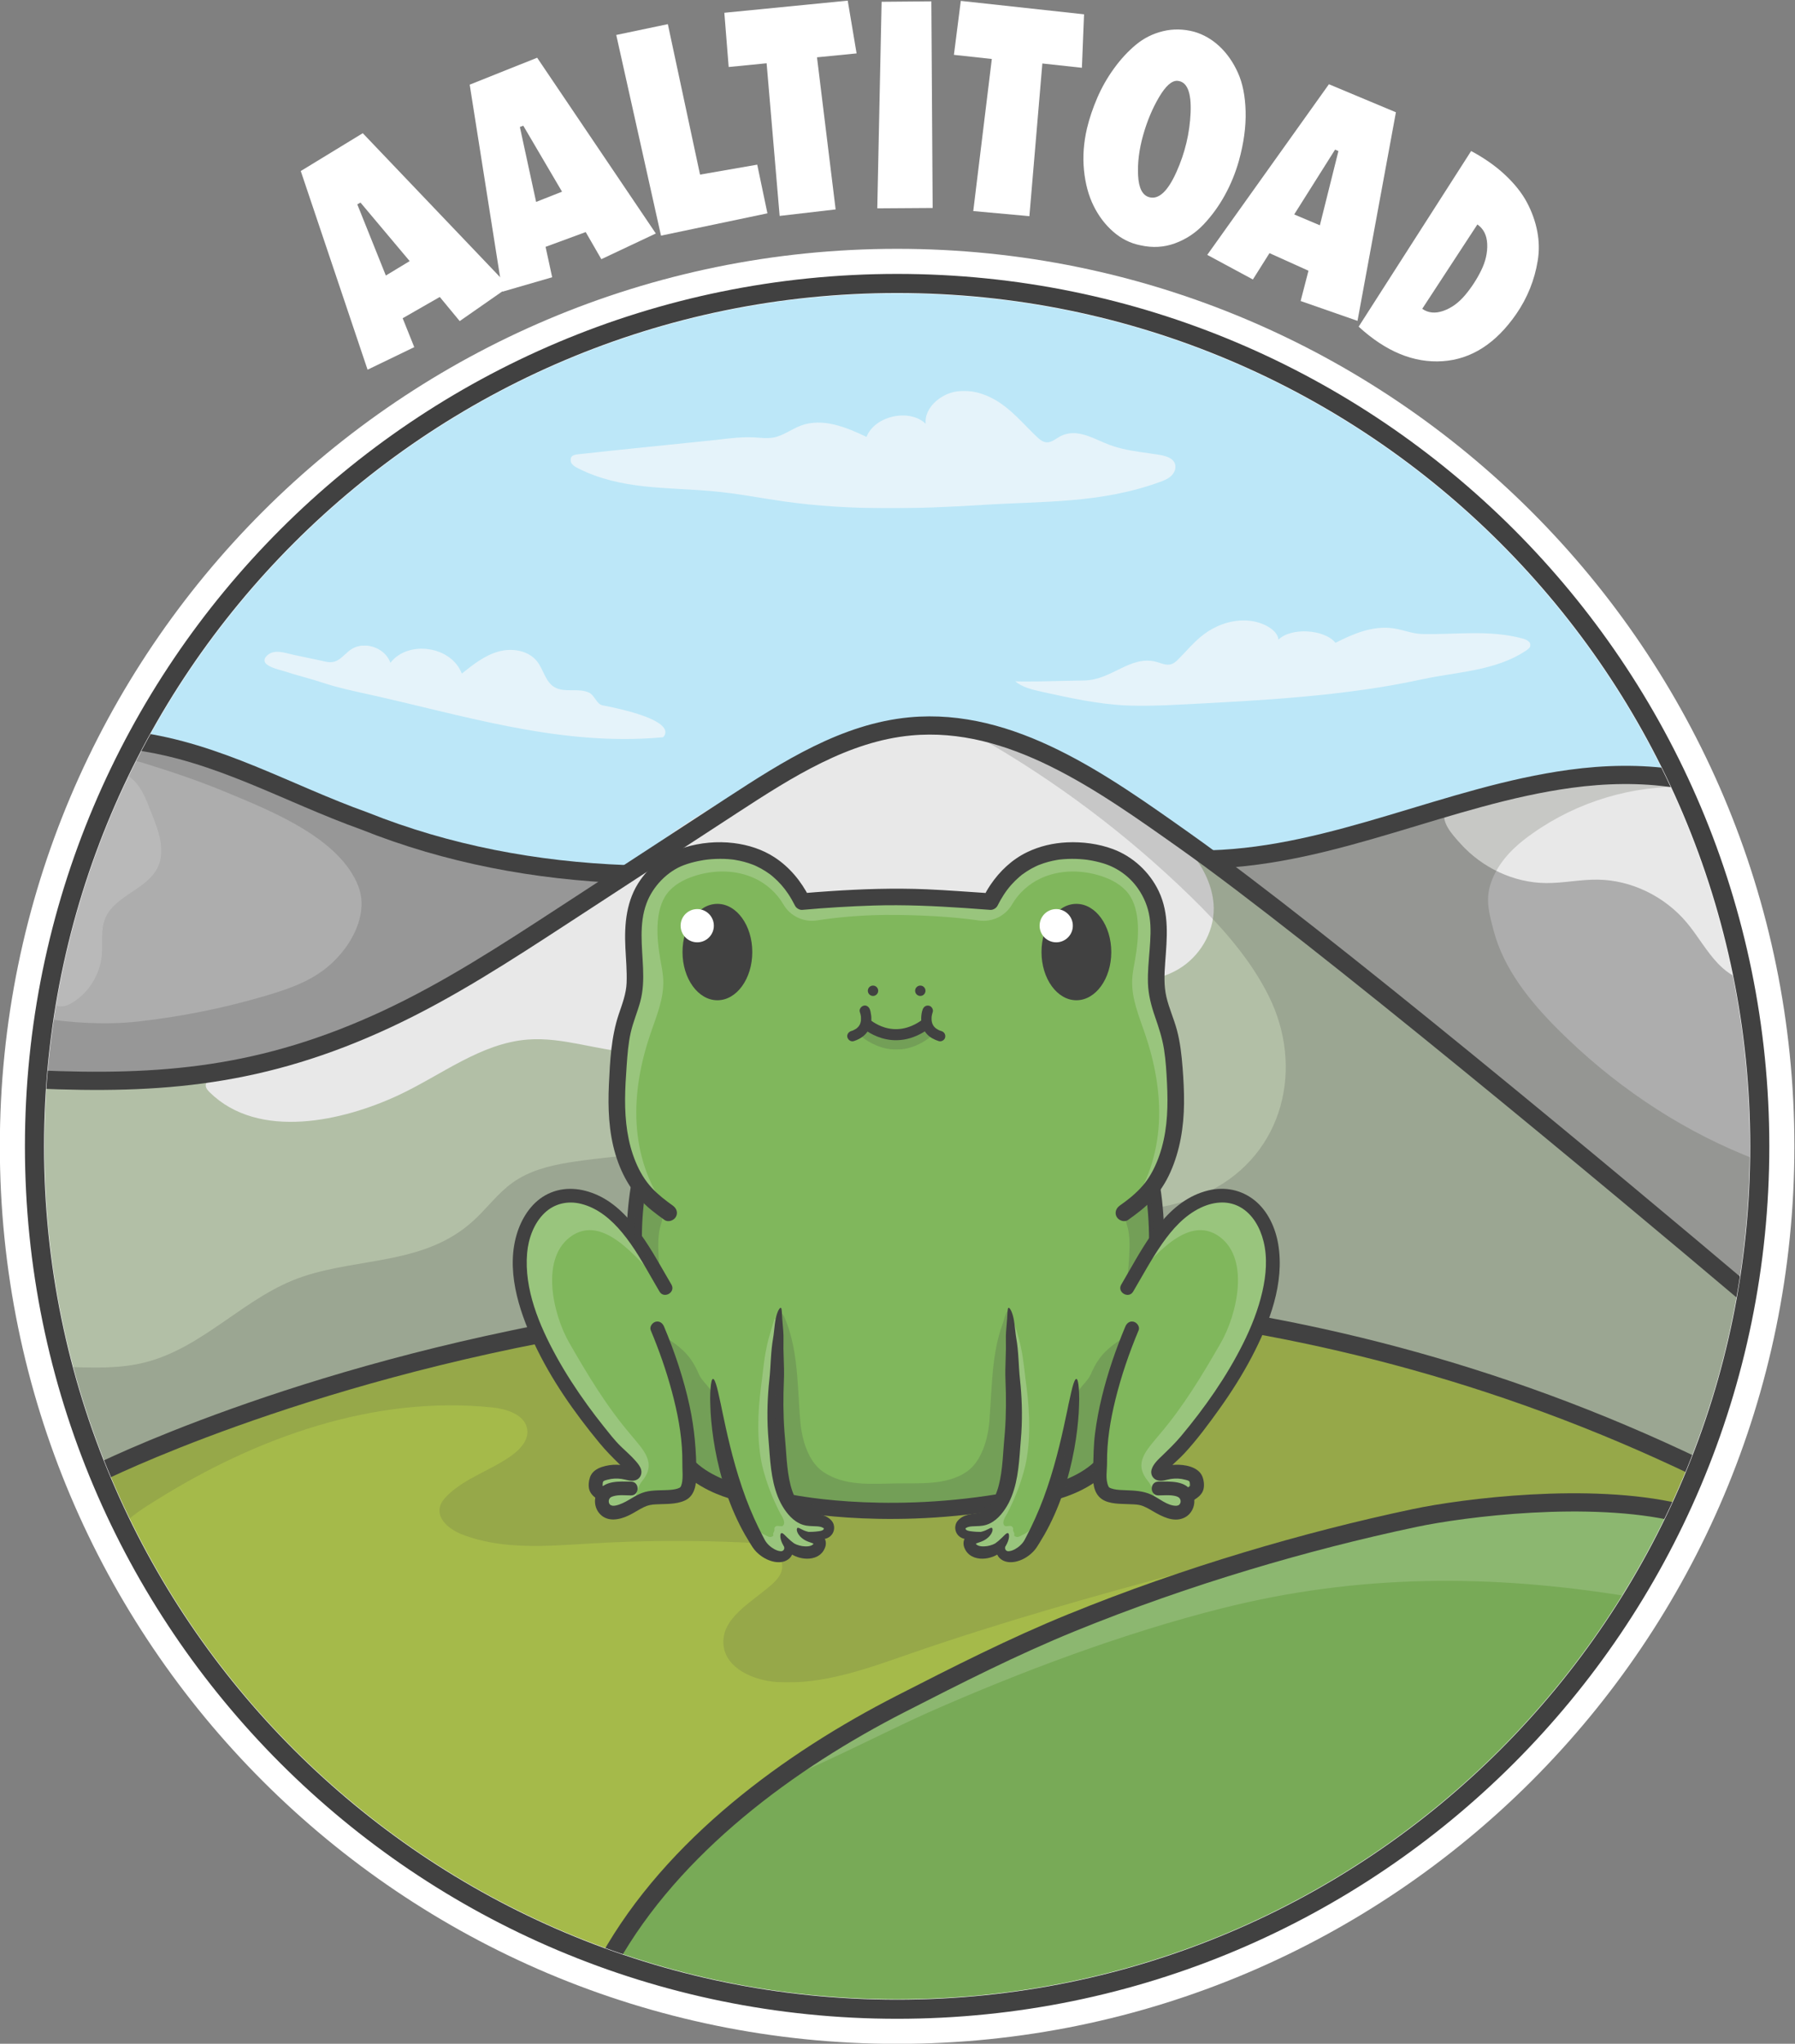 <?xml version="1.0" encoding="UTF-8" standalone="no"?>
<!-- Created with Inkscape (http://www.inkscape.org/) -->

<svg
   version="1.1"
   id="svg3207"
   width="866.111"
   height="985.864"
   viewBox="0 0 866.111 985.864"
   sodipodi:docname="Vector 2.ai.ps"
   xmlns:inkscape="http://www.inkscape.org/namespaces/inkscape"
   xmlns:sodipodi="http://sodipodi.sourceforge.net/DTD/sodipodi-0.dtd"
   xmlns="http://www.w3.org/2000/svg"
   xmlns:svg="http://www.w3.org/2000/svg">
  <rect x="0" y="0" width="866.111" height="985.864" fill="#808080" stroke="none"/>
  <defs
     id="defs3211">
    <clipPath
       clipPathUnits="userSpaceOnUse"
       id="clipPath3243">
      <path
         d="m 2444.69,5507.14 h 410.648 v 843.641 H 2444.69 Z"
         id="path3241" />
    </clipPath>
    <clipPath
       clipPathUnits="userSpaceOnUse"
       id="clipPath3249">
      <path
         d="m 2444.69,5507.14 h 410.65 v 843.64 h -410.65 z"
         id="path3247" />
    </clipPath>
    <clipPath
       clipPathUnits="userSpaceOnUse"
       id="clipPath3253">
      <path
         d="m 2444.69,5507.14 h 410.648 v 843.641 H 2444.69 Z"
         id="path3251" />
    </clipPath>
    <clipPath
       clipPathUnits="userSpaceOnUse"
       id="clipPath3271">
      <path
         d="m 2391.6,5209.31 h 2084.37 v 1263.2 H 2391.6 Z"
         id="path3269" />
    </clipPath>
    <clipPath
       clipPathUnits="userSpaceOnUse"
       id="clipPath3277">
      <path
         d="m 2391.6,5209.31 h 2084.37 v 1263.2 H 2391.6 Z"
         id="path3275" />
    </clipPath>
    <clipPath
       clipPathUnits="userSpaceOnUse"
       id="clipPath3281">
      <path
         d="m 2391.6,5209.31 h 2084.37 v 1263.2 H 2391.6 Z"
         id="path3279" />
    </clipPath>
    <clipPath
       clipPathUnits="userSpaceOnUse"
       id="clipPath3299">
      <path
         d="M 6711.23,4471.01 H 8634.45 V 6334.92 H 6711.23 Z"
         id="path3297" />
    </clipPath>
    <clipPath
       clipPathUnits="userSpaceOnUse"
       id="clipPath3305">
      <path
         d="M 6711.23,4471.01 H 8634.45 V 6334.92 H 6711.23 Z"
         id="path3303" />
    </clipPath>
    <clipPath
       clipPathUnits="userSpaceOnUse"
       id="clipPath3309">
      <path
         d="M 6711.23,4471.01 H 8634.45 V 6334.92 H 6711.23 Z"
         id="path3307" />
    </clipPath>
    <clipPath
       clipPathUnits="userSpaceOnUse"
       id="clipPath3327">
      <path
         d="M 2518.49,3816.65 H 8588.33 V 6487.37 H 2518.49 Z"
         id="path3325" />
    </clipPath>
    <clipPath
       clipPathUnits="userSpaceOnUse"
       id="clipPath3333">
      <path
         d="M 2518.49,3816.65 H 8588.33 V 6487.37 H 2518.49 Z"
         id="path3331" />
    </clipPath>
    <clipPath
       clipPathUnits="userSpaceOnUse"
       id="clipPath3337">
      <path
         d="M 2518.49,3816.65 H 8588.33 V 6487.37 H 2518.49 Z"
         id="path3335" />
    </clipPath>
    <clipPath
       clipPathUnits="userSpaceOnUse"
       id="clipPath3355">
      <path
         d="M 2627.21,3061.31 H 8398.2 V 4495.48 H 2627.21 Z"
         id="path3353" />
    </clipPath>
    <clipPath
       clipPathUnits="userSpaceOnUse"
       id="clipPath3361">
      <path
         d="M 2627.21,3061.31 H 8398.2 V 4495.48 H 2627.21 Z"
         id="path3359" />
    </clipPath>
    <clipPath
       clipPathUnits="userSpaceOnUse"
       id="clipPath3365">
      <path
         d="M 2627.21,3061.31 H 8398.2 V 4495.48 H 2627.21 Z"
         id="path3363" />
    </clipPath>
    <clipPath
       clipPathUnits="userSpaceOnUse"
       id="clipPath3391">
      <path
         d="M 5053.64,2676.98 H 8334.85 V 3723.04 H 5053.64 Z"
         id="path3389" />
    </clipPath>
    <clipPath
       clipPathUnits="userSpaceOnUse"
       id="clipPath3397">
      <path
         d="M 5053.64,2676.98 H 8334.85 V 3723.04 H 5053.64 Z"
         id="path3395" />
    </clipPath>
    <clipPath
       clipPathUnits="userSpaceOnUse"
       id="clipPath3401">
      <path
         d="M 5053.64,2676.98 H 8334.85 V 3723.04 H 5053.64 Z"
         id="path3399" />
    </clipPath>
    <clipPath
       clipPathUnits="userSpaceOnUse"
       id="clipPath3421">
      <path
         d="m 5946.06,6595.12 h 1865.28 v 309.168 H 5946.06 Z"
         id="path3419" />
    </clipPath>
    <clipPath
       clipPathUnits="userSpaceOnUse"
       id="clipPath3427">
      <path
         d="m 5946.06,6595.12 h 1865.28 v 309.17 H 5946.06 Z"
         id="path3425" />
    </clipPath>
    <clipPath
       clipPathUnits="userSpaceOnUse"
       id="clipPath3431">
      <path
         d="m 5946.06,6595.12 h 1865.28 v 309.168 H 5946.06 Z"
         id="path3429" />
    </clipPath>
    <clipPath
       clipPathUnits="userSpaceOnUse"
       id="clipPath3449">
      <path
         d="m 4336.68,7310.31 h 2189.64 v 424.684 H 4336.68 Z"
         id="path3447" />
    </clipPath>
    <clipPath
       clipPathUnits="userSpaceOnUse"
       id="clipPath3455">
      <path
         d="m 4336.68,7310.31 h 2189.64 v 424.68 H 4336.68 Z"
         id="path3453" />
    </clipPath>
    <clipPath
       clipPathUnits="userSpaceOnUse"
       id="clipPath3459">
      <path
         d="m 4336.68,7310.31 h 2189.64 v 424.684 H 4336.68 Z"
         id="path3457" />
    </clipPath>
    <clipPath
       clipPathUnits="userSpaceOnUse"
       id="clipPath3477">
      <path
         d="m 3228.51,6475.21 h 1451.73 v 338.32 H 3228.51 Z"
         id="path3475" />
    </clipPath>
    <clipPath
       clipPathUnits="userSpaceOnUse"
       id="clipPath3483">
      <path
         d="m 3228.51,6475.21 h 1451.73 v 338.32 H 3228.51 Z"
         id="path3481" />
    </clipPath>
    <clipPath
       clipPathUnits="userSpaceOnUse"
       id="clipPath3487">
      <path
         d="m 3228.51,6475.21 h 1451.73 v 338.32 H 3228.51 Z"
         id="path3485" />
    </clipPath>
    <clipPath
       clipPathUnits="userSpaceOnUse"
       id="clipPath3509">
      <path
         d="m 6348.44,3671 h 513.469 V 4810.67 H 6348.44 Z"
         id="path3507" />
    </clipPath>
    <clipPath
       clipPathUnits="userSpaceOnUse"
       id="clipPath3515">
      <path
         d="m 6348.44,3671 h 513.47 v 1139.67 h -513.47 z"
         id="path3513" />
    </clipPath>
    <clipPath
       clipPathUnits="userSpaceOnUse"
       id="clipPath3519">
      <path
         d="m 6348.44,3671 h 513.469 V 4810.67 H 6348.44 Z"
         id="path3517" />
    </clipPath>
    <clipPath
       clipPathUnits="userSpaceOnUse"
       id="clipPath3537">
      <path
         d="m 4160.6,3671 h 513.48 V 4810.67 H 4160.6 Z"
         id="path3535" />
    </clipPath>
    <clipPath
       clipPathUnits="userSpaceOnUse"
       id="clipPath3543">
      <path
         d="m 4160.6,3671 h 513.48 V 4810.67 H 4160.6 Z"
         id="path3541" />
    </clipPath>
    <clipPath
       clipPathUnits="userSpaceOnUse"
       id="clipPath3547">
      <path
         d="m 4160.6,3671 h 513.48 V 4810.67 H 4160.6 Z"
         id="path3545" />
    </clipPath>
    <clipPath
       clipPathUnits="userSpaceOnUse"
       id="clipPath3565">
      <path
         d="m 5749.27,3521.59 h 262.09 v 878.441 h -262.09 z"
         id="path3563" />
    </clipPath>
    <clipPath
       clipPathUnits="userSpaceOnUse"
       id="clipPath3571">
      <path
         d="m 5749.27,3521.59 h 262.09 v 878.44 h -262.09 z"
         id="path3569" />
    </clipPath>
    <clipPath
       clipPathUnits="userSpaceOnUse"
       id="clipPath3575">
      <path
         d="m 5749.27,3521.59 h 262.09 v 878.441 h -262.09 z"
         id="path3573" />
    </clipPath>
    <clipPath
       clipPathUnits="userSpaceOnUse"
       id="clipPath3593">
      <path
         d="m 5001.82,3521.59 h 262.09 v 878.441 h -262.09 z"
         id="path3591" />
    </clipPath>
    <clipPath
       clipPathUnits="userSpaceOnUse"
       id="clipPath3599">
      <path
         d="m 5001.82,3521.59 h 262.09 v 878.44 h -262.09 z"
         id="path3597" />
    </clipPath>
    <clipPath
       clipPathUnits="userSpaceOnUse"
       id="clipPath3603">
      <path
         d="m 5001.82,3521.59 h 262.09 v 878.441 h -262.09 z"
         id="path3601" />
    </clipPath>
    <clipPath
       clipPathUnits="userSpaceOnUse"
       id="clipPath3621">
      <path
         d="M 4506.81,4778.33 H 6535.06 V 6077.61 H 4506.81 Z"
         id="path3619" />
    </clipPath>
    <clipPath
       clipPathUnits="userSpaceOnUse"
       id="clipPath3627">
      <path
         d="M 4506.81,4778.33 H 6535.06 V 6077.61 H 4506.81 Z"
         id="path3625" />
    </clipPath>
    <clipPath
       clipPathUnits="userSpaceOnUse"
       id="clipPath3631">
      <path
         d="M 4506.81,4778.33 H 6535.06 V 6077.61 H 4506.81 Z"
         id="path3629" />
    </clipPath>
    <clipPath
       clipPathUnits="userSpaceOnUse"
       id="clipPath3649">
      <path
         d="m 5356.94,5351.37 h 292.629 v 96.438 H 5356.94 Z"
         id="path3647" />
    </clipPath>
    <clipPath
       clipPathUnits="userSpaceOnUse"
       id="clipPath3655">
      <path
         d="m 5356.94,5351.37 h 292.63 v 96.44 h -292.63 z"
         id="path3653" />
    </clipPath>
    <clipPath
       clipPathUnits="userSpaceOnUse"
       id="clipPath3659">
      <path
         d="m 5356.94,5351.37 h 292.629 v 96.438 H 5356.94 Z"
         id="path3657" />
    </clipPath>
    <clipPath
       clipPathUnits="userSpaceOnUse"
       id="clipPath3707">
      <path
         d="m 4655.94,3766.98 h 255.008 v 558.059 H 4655.94 Z"
         id="path3705" />
    </clipPath>
    <clipPath
       clipPathUnits="userSpaceOnUse"
       id="clipPath3713">
      <path
         d="m 4655.94,3766.98 h 255.01 v 558.06 h -255.01 z"
         id="path3711" />
    </clipPath>
    <clipPath
       clipPathUnits="userSpaceOnUse"
       id="clipPath3717">
      <path
         d="m 4655.94,3766.98 h 255.008 v 558.059 H 4655.94 Z"
         id="path3715" />
    </clipPath>
    <clipPath
       clipPathUnits="userSpaceOnUse"
       id="clipPath3735">
      <path
         d="m 5075.94,3677.45 h 860.348 v 732.52 H 5075.94 Z"
         id="path3733" />
    </clipPath>
    <clipPath
       clipPathUnits="userSpaceOnUse"
       id="clipPath3741">
      <path
         d="m 5075.94,3677.45 h 860.35 v 732.52 h -860.35 z"
         id="path3739" />
    </clipPath>
    <clipPath
       clipPathUnits="userSpaceOnUse"
       id="clipPath3745">
      <path
         d="m 5075.94,3677.45 h 860.348 v 732.52 H 5075.94 Z"
         id="path3743" />
    </clipPath>
    <clipPath
       clipPathUnits="userSpaceOnUse"
       id="clipPath3763">
      <path
         d="m 6110.1,3766.98 h 255.008 v 558.059 H 6110.1 Z"
         id="path3761" />
    </clipPath>
    <clipPath
       clipPathUnits="userSpaceOnUse"
       id="clipPath3769">
      <path
         d="m 6110.1,3766.98 h 255.01 v 558.06 H 6110.1 Z"
         id="path3767" />
    </clipPath>
    <clipPath
       clipPathUnits="userSpaceOnUse"
       id="clipPath3773">
      <path
         d="m 6110.1,3766.98 h 255.008 v 558.059 H 6110.1 Z"
         id="path3771" />
    </clipPath>
    <clipPath
       clipPathUnits="userSpaceOnUse"
       id="clipPath3791">
      <path
         d="m 6345.01,4505.14 h 101.109 v 333.32 H 6345.01 Z"
         id="path3789" />
    </clipPath>
    <clipPath
       clipPathUnits="userSpaceOnUse"
       id="clipPath3797">
      <path
         d="m 6345.01,4505.14 h 101.11 v 333.32 h -101.11 z"
         id="path3795" />
    </clipPath>
    <clipPath
       clipPathUnits="userSpaceOnUse"
       id="clipPath3801">
      <path
         d="m 6345.01,4505.14 h 101.109 v 333.32 H 6345.01 Z"
         id="path3799" />
    </clipPath>
    <clipPath
       clipPathUnits="userSpaceOnUse"
       id="clipPath3819">
      <path
         d="m 4567.97,4505.14 h 101.102 v 333.32 H 4567.97 Z"
         id="path3817" />
    </clipPath>
    <clipPath
       clipPathUnits="userSpaceOnUse"
       id="clipPath3825">
      <path
         d="m 4567.97,4505.14 h 101.1 v 333.32 h -101.1 z"
         id="path3823" />
    </clipPath>
    <clipPath
       clipPathUnits="userSpaceOnUse"
       id="clipPath3829">
      <path
         d="m 4567.97,4505.14 h 101.102 v 333.32 H 4567.97 Z"
         id="path3827" />
    </clipPath>
  </defs>
  <sodipodi:namedview
     id="namedview3209"
     pagecolor="#505050"
     bordercolor="#eeeeee"
     borderopacity="1"
     inkscape:showpageshadow="0"
     inkscape:pageopacity="0"
     inkscape:pagecheckerboard="0"
     inkscape:deskcolor="#505050"
     showgrid="false" />
  <g
     id="g3215"
     inkscape:groupmode="layer"
     inkscape:label="Page 1"
     transform="matrix(1.333,0,0,-1.333,-302.78,1219.627)"
     style="display:inline">
    <g
       id="g3217"
       transform="scale(0.1)">
      <path
         d="M 0,0 H 11066.7 V 11066.7 H 0 Z"
         style="display:none;fill:#ffffff;fill-opacity:1;fill-rule:nonzero;stroke:none"
         id="path3219" />
      <path
         d="m 8489.8,5957.89 c -21.21,50.95 -36.18,103.98 -49.8,157.72 -36.57,115.15 -74.84,229.97 -123.34,340.43 -6.36,12.16 -12.86,24.3 -19.52,36.42 -46.16,83.96 -92.75,167.35 -142.5,248.78 -74.76,104.52 -160.18,201.44 -246.16,297.36 -113.12,126.24 -228.77,258.73 -356.52,375.37 -0.41,0.33 -0.8,0.67 -1.21,0.99 -18.29,14.29 -36.37,29.09 -54.43,44.03 -102.66,72.71 -210.14,137.9 -317.34,205.36 -10.23,6.44 -20.43,12.88 -30.64,19.31 -4.46,1.87 -8.86,3.86 -13.36,5.67 h -57.87 c -136.07,84.75 -280.02,150.57 -429.15,199.88 -8.85,17.4 -24.25,32.08 -47.46,40 -352.14,120.15 -710.66,188.9 -1081.73,194.49 -189.95,2.86 -392.81,-26.96 -579.23,-65.32 -176.22,-36.26 -377.11,-80.56 -545.61,-143.42 -165.36,-61.7 -298.95,-141.86 -454.25,-225.63 h -41.77 c -1.46,-10.62 -7.39,-20.78 -19.39,-27.87 -147.56,-87.11 -286.48,-187.62 -415.18,-300.79 -223.18,-196.25 -415.16,-426.31 -574.45,-676.93 -173.84,-273.55 -315.78,-570.03 -389.98,-886.57 -2.43,-10.36 -7.57,-17.72 -14.12,-22.51 -20,-66.73 -38.36,-136.05 -34.27,-205.21 3.44,-58.29 27.89,-112.26 61,-159.55 74.02,-105.69 189.64,-181.01 299.46,-244.71 226.59,-131.39 468.97,-235.1 721.93,-302.94 292.86,-78.53 593.73,-120.83 892.86,-167.46 475.16,-74.04 957.82,-114.17 1432.8,-193.77 2.05,18.65 15.16,35.42 39.43,34.53 245.04,-9.1 490.11,-18.38 735.36,-16.25 465.98,4.04 962.91,34.04 1395.07,224.64 190.98,84.24 371.32,204.99 494.82,376.08 45.39,62.9 81.66,130.13 109.91,200.31 -24.95,218.44 -77.53,427.89 -143.36,637.56"
         style="fill:#bce7f8;fill-opacity:1;fill-rule:nonzero;stroke:none"
         id="path3221" />
      <path
         d="m 6483.24,3412.47 c -11.43,-4.17 -22.86,-8.37 -34.27,-12.59 -314.93,-116.28 -625.4,-247.89 -920.59,-408.32 -196.14,-106.59 -386.47,-226.28 -559.22,-368.12 -109.68,-90.06 -212.01,-189.51 -300.6,-300.55 -30.03,-37.63 -58.37,-76.56 -85.44,-116.38 -10.86,-15.96 -21.49,-32.09 -32.13,-48.21 -15.05,-22.83 -59.29,-55.99 -55.42,-80.03 2.91,-18.09 23.46,-26.57 40.88,-32.26 61.57,-20.07 117.19,-52.92 177.52,-75.34 49.44,-18.37 96.71,-10.18 147.66,-18.95 178.9,-30.8 357.35,-75.01 539.85,-72.99 194.88,2.16 389.06,22.1 582.23,46.67 167.64,21.32 335.96,46.25 495.94,100.67 85.61,29.13 168.16,66.49 250.54,103.77 79.9,36.17 159.8,72.33 239.7,108.49 79.86,36.15 148.04,81.08 222.38,125.76 69.32,41.67 139.71,76.08 204.32,126.58 40.25,31.46 78.41,65.49 116.53,99.51 48.54,43.3 97.08,86.61 145.62,129.91 42.94,38.31 85.96,76.69 125.11,118.85 33.47,36.06 63.97,74.72 94.44,113.34 95.07,120.51 190.32,241.44 272.6,371.22 40.89,64.49 78.11,131.03 110.84,200.04 17.27,36.44 69.08,95.8 49.73,140.74 -31.06,72.1 -177.16,28.01 -234.71,32.63 -81.76,6.56 -163.46,15.17 -245.58,14.84 -76.86,-0.31 -155.68,-0.49 -232.1,-9.53 -60.46,-7.15 -121.57,-30.18 -182.04,-43.17 -138.44,-29.72 -277.05,-59.5 -412.61,-100.38 -147.66,-44.52 -376.3,-93.31 -521.18,-146.2"
         style="fill:#78aa57;fill-opacity:1;fill-rule:nonzero;stroke:none"
         id="path3223" />
      <path
         d="m 8467.65,4608.04 c -137.45,127.74 -334.7,247.01 -479.9,365.5 -179.22,146.23 -376.61,328.35 -555.83,474.6 l -661.65,507.45 -449.56,315.87 -265.31,150.09 -237.77,82.29 h -298.86 l -271.98,-77.45 -261.96,-150.3 -476.44,-310.41 -408.99,-265.02 -380.74,-216.41 -416.87,-158.12 -379.06,-75.88 c 0,0 -313.6,-22.41 -313.61,-22.41 -60.2,-4.29 -123.04,-2.96 -187.97,2.61 -20.57,-140.65 -84.94,-407.52 0,-625.83 81.2,-208.71 79.77,-580.58 206.66,-766.71 l 506.57,204.98 559.3,171.72 883.11,186.44 444.01,61.32 623.54,4.27 780.87,-49.73 735.81,-146.34 c 272.87,-87.62 548.49,-149.66 814.45,-261.11 42.47,-17.8 84.84,-36.3 129.24,-48.53 48.81,-13.47 99.79,-19.25 147.17,-37.09 40.88,-15.41 81.87,-46.38 125.55,-52.77 48.45,-7.11 49.2,24.73 64.97,66.38 35.45,93.59 70.96,187.14 106.45,280.73 14.59,38.48 29.29,77.39 34.75,118.19 19.18,143.38 -20.05,182.54 -115.95,271.67"
         style="fill:#b2bfa6;fill-opacity:1;fill-rule:nonzero;stroke:none"
         id="path3225" />
      <path
         d="m 6654.16,6037.17 332.66,46.53 427.68,116.23 c 0,0 470.71,119.78 470.71,119.78 67.84,3.99 135.67,7.97 203.5,11.95 49.75,2.92 99.49,5.82 149.23,8.75 58.6,3.44 88.69,4.05 119.72,-54.29 37.48,-70.45 75.04,-141.05 105.14,-214.95 59.79,-146.8 89.13,-303.89 118.11,-459.73 24.12,-129.71 48.29,-253.21 55.09,-385.05 6.62,-128.19 7.62,-257.04 -6.12,-384.84 -3.92,-36.44 -9.04,-72.79 -11.1,-109.41 -3.07,-54.44 0.72,-109.37 -6.59,-163.57 -3.8,-28.18 -4.26,-115.14 -49.6,-74 -75.77,68.78 -143.84,141.39 -222.7,206.16 -86.55,71.12 -173.09,142.21 -259.64,213.32 -329.32,270.57 -664.38,534.5 -996.79,801.34"
         style="fill:#adadad;fill-opacity:1;fill-rule:nonzero;stroke:none"
         id="path3227" />
      <path
         d="m 4064.97,6041.75 -412.3,107.96 -384.97,144.93 -339.41,120.2 c -48.95,17.66 -106.74,30.89 -166.55,40.96 -24.31,-55.39 -65.52,-101.8 -94.88,-155.26 -18.62,-33.93 -31.22,-72.13 -44.79,-108.27 -14.42,-38.38 -28.93,-76.68 -44.01,-114.81 -10.6,-26.76 -21.02,-53.62 -31.35,-80.5 0.03,-2 -0.07,-4.03 -0.44,-6.05 -9.36,-51.91 -24.97,-102.25 -41.97,-152.09 -14.37,-42.11 -29.59,-83.96 -42.11,-126.66 -13.5,-46.03 -21.4,-93.07 -30.75,-140.03 -9.58,-48.13 -19.63,-96.24 -28.04,-144.59 10.46,-62.43 23.91,-124.31 32.82,-187.18 l 172.91,-12.52 557.14,58.75 456.51,161.29 476.62,252.78 408.99,265.02"
         style="fill:#adadad;fill-opacity:1;fill-rule:nonzero;stroke:none"
         id="path3229" />
      <path
         d="m 3170.33,5300.17 c -48.02,-11.94 -97.08,-24.81 -137.16,-53.73 -7.99,-5.77 -16.16,-13.22 -16.97,-23.04 -0.87,-10.41 6.8,-19.41 14.25,-26.74 177.13,-174.19 483.1,-104.3 684.88,-9.71 154.55,72.44 296.65,187.64 466.83,200.68 126.72,9.69 250.58,-39.61 377.5,-46.42 102.39,-5.49 212.01,12.4 294.28,71.53 78.14,56.16 146.67,101.01 248.93,88.87 59.88,-7.11 116.27,-32.23 175.75,-42.13 96.61,-16.09 196.18,9.02 284.96,50.37 88.78,41.35 169.11,98.44 251.81,150.91 45.91,29.13 94.55,57.56 148.58,63.71 116.52,13.25 216.92,-77.74 329.56,-110.36 85.65,-24.81 182.56,-13.57 256.46,36.33 73.89,49.9 121.3,139.36 114.2,228.24 -20.27,253.84 -400.52,440.15 -601.52,525.41 -169.29,71.79 -353.89,124.6 -535.8,97.66 -92.06,-13.62 -179.84,-47.19 -266.38,-81.41 -253.2,-100.13 -490.65,-213.28 -694.43,-396.71 -196.59,-174.75 -416.86,-318.24 -649.93,-439.46 -116.75,-60.73 -244.55,-105.2 -358.76,-169.59 -113.8,-64.14 -256.32,-81.95 -383.63,-113.56"
         style="fill:#e8e8e8;fill-opacity:1;fill-rule:nonzero;stroke:none"
         id="path3231" />
      <path
         d="m 8540.74,5762.89 c -13.21,56.08 -26.64,112.11 -41.02,167.9 -12.94,50.23 -27.54,98.97 -48.49,146.51 -37.49,85.12 -84.46,167.25 -109.82,257.11 -216.88,36.96 -442.43,22.29 -652.82,-42 -39.11,-11.95 -156.37,-35.33 -180.97,-70.41 -28.7,-40.93 21.67,-93.39 50.08,-125.1 78.02,-87.11 192.86,-142.22 310.31,-142.97 62.16,-0.42 123.8,13.05 185.95,12.38 123.04,-1.35 243.29,-60.87 322.61,-154.94 40.26,-47.76 70.47,-103.67 113.62,-148.82 24.54,-25.7 55.24,-47.87 88.4,-59.88 -12.8,53.35 -25.27,106.8 -37.85,160.22"
         style="fill:#e8e8e8;fill-opacity:1;fill-rule:nonzero;stroke:none"
         id="path3233" />
      <path
         d="m 7762.43,4104.66 c -14.71,4.12 -29.4,8.3 -43.98,12.87 -37.26,11.64 -73.72,25.62 -110.16,39.59 -74.08,28.4 -150.54,70.07 -230.38,72.75 -83.8,2.81 -171.55,34.86 -254.83,48.26 -67.54,10.87 -134.67,26.78 -201.76,40.12 -165.37,32.88 -330.74,65.78 -496.11,98.66 l -594.49,54.11 -891.78,-20.89 -775.82,-115.76 -540.27,-134.86 c 0,0 -517.72,-172.63 -517.73,-172.63 -30.19,-12.56 -60.37,-25.13 -90.55,-37.69 -126.65,-52.71 -250.36,-118.32 -380.9,-165.32 56.96,-186.35 144.07,-363.44 256.91,-522.32 45.47,-64 95.02,-125 144.54,-185.94 70.62,-86.92 141.3,-173.91 217.72,-255.77 166.92,-178.82 360.07,-331.83 564.36,-466.38 106.39,-70.08 216.16,-135.35 330.67,-191.33 57.92,-28.33 117.04,-54.25 177.34,-77.08 31,-11.73 62.31,-22.66 93.91,-32.66 19.11,-6.05 56.85,-30.85 75.6,-16.54 9.3,7.11 13.76,18.68 18.12,29.54 68.25,170.1 210.65,297.52 348.35,418.46 185.85,163.22 380.29,305.86 592.05,431.26 88.65,52.51 179.38,101.47 271.69,147.26 184.83,91.66 375.91,170.34 570.24,239.48 386.9,137.65 786.01,237.44 1186.13,328.14 259.18,58.75 527.9,87.6 789.28,23.9 20.14,-4.91 42.62,-10 60.58,0.34 13.26,7.65 20.85,22.06 27.76,35.72 20.57,40.69 41.05,90.31 17.82,129.53 -24.84,41.94 -88.73,50.39 -127.31,75.32 -61.34,39.65 -130.64,33.71 -194.11,61.86 -78.19,34.67 -157.06,68.16 -239.11,92.71 -17.85,5.34 -35.84,10.26 -53.78,15.29"
         style="fill:#a5ba4a;fill-opacity:1;fill-rule:nonzero;stroke:none"
         id="path3235" />
      <g
         id="g3237">
        <g
           id="g3239"
           clip-path="url(#clipPath3243)">
          <g
             id="g3245" />
          <g
             id="g3263">
            <g
               clip-path="url(#clipPath3249)"
               opacity="0.15"
               id="g3261">
              <g
                 id="g3259">
                <g
                   clip-path="url(#clipPath3253)"
                   id="g3257">
                  <path
                     d="m 2822.18,6200.96 c 24.18,-60.26 48.32,-128.96 21.18,-187.94 -38.01,-82.61 -157.93,-103.88 -191.67,-188.31 -16.58,-41.5 -7.74,-88.3 -11.91,-132.78 -6.41,-68.45 -46.12,-132.97 -104.3,-169.55 -17.52,-11.02 -39.1,-19.76 -58.55,-12.68 -34.63,12.6 -35.35,60.73 -29.4,97.1 21.13,129.25 57.83,255.4 99.42,379.36 40.08,119.5 75.15,246.34 147.46,350.84 4.09,5.93 8.99,12.25 16.07,13.54 5.46,1 10.95,-1.29 15.88,-3.86 54.31,-28.11 74.48,-92.56 95.82,-145.72"
                     style="fill:#ffffff;fill-opacity:1;fill-rule:nonzero;stroke:none"
                     id="path3255" />
                </g>
              </g>
            </g>
          </g>
        </g>
      </g>
      <g
         id="g3265">
        <g
           id="g3267"
           clip-path="url(#clipPath3271)">
          <g
             id="g3273" />
          <g
             id="g3291">
            <g
               clip-path="url(#clipPath3277)"
               opacity="0.2"
               id="g3289">
              <g
                 id="g3287">
                <g
                   clip-path="url(#clipPath3281)"
                   id="g3285">
                  <path
                     d="m 4096.68,6048.55 c -223.25,29.98 -440.34,93.05 -652.9,166.11 -164.44,56.53 -318.35,142.75 -478.23,206.04 -49.37,19.54 -132.39,39.96 -216.43,51.81 -7.82,-23.32 -20.14,-44.73 -34.65,-64.98 33.61,-7.6 60.96,-14.61 73.7,-18.51 101.29,-30.99 201.81,-64.91 299.68,-105.55 160.44,-66.63 414.59,-166.11 481.42,-343.18 28.23,-74.8 -1.93,-160.33 -49.95,-224.25 -77.24,-102.83 -176.65,-137.77 -294.25,-172.25 -148.37,-43.47 -300.3,-73.64 -453.73,-90.87 -116.35,-13.06 -241.96,-5.24 -357.62,13.28 -6.33,1.01 -14.03,1.55 -17.88,-3.58 -2.06,-2.74 -2.33,-6.38 -2.52,-9.81 -3.76,-69.8 -1.33,-139.92 7.27,-209.29 1.2,-9.69 2.98,-20.26 10.36,-26.67 6.92,-6.01 16.86,-6.65 26.02,-6.96 180.06,-6.11 375.46,37.44 554.88,63.59 210.85,30.74 420.68,76.71 618.58,157.19 237.77,96.7 452.92,240.54 666.2,383.36 69.34,46.43 183.36,76.6 199.34,170.64 -112.3,51.37 -257.86,47.57 -379.29,63.88"
                     style="fill:#414141;fill-opacity:1;fill-rule:nonzero;stroke:none"
                     id="path3283" />
                </g>
              </g>
            </g>
          </g>
        </g>
      </g>
      <g
         id="g3293">
        <g
           id="g3295"
           clip-path="url(#clipPath3299)">
          <g
             id="g3301" />
          <g
             id="g3319">
            <g
               clip-path="url(#clipPath3305)"
               opacity="0.15"
               id="g3317">
              <g
                 id="g3315">
                <g
                   clip-path="url(#clipPath3309)"
                   id="g3313">
                  <path
                     d="m 8584.09,4970.55 c 6.17,-2.55 12.36,-5.05 18.56,-7.53 6.99,-2.79 14.47,-5.93 18.4,-12.34 3.42,-5.57 3.44,-12.5 3.36,-19.04 -0.92,-78.37 12.48,-153.93 9.64,-233.39 -1.48,-41.39 -4.47,-83 -12.13,-123.77 -1.8,-9.59 -33.59,-103.32 -33.44,-103.46 -246.81,256.34 -736.85,609.73 -994.99,851.37 -150.91,141.25 -311.64,271.91 -479.19,392.9 -62.26,44.96 -127.96,72.12 -191.7,111.41 -82.61,50.91 -138.77,143.78 -211.37,207.16 49.97,-43.61 247.66,51.73 297.98,65.93 129.3,36.48 258.6,72.98 387.9,109.46 309.41,87.32 636.96,175 947.79,92.91 -199.62,-0.55 -398.46,-68.84 -556.29,-191.07 -52.89,-40.95 -99.12,-93.5 -120.8,-157.71 -20.42,-60.49 -5.85,-109.38 9.55,-169.01 36.37,-140.87 132.44,-258.89 233.3,-359.85 192.59,-192.77 421.51,-350.23 673.43,-453.97"
                     style="fill:#101500;fill-opacity:1;fill-rule:nonzero;stroke:none"
                     id="path3311" />
                </g>
              </g>
            </g>
          </g>
        </g>
      </g>
      <g
         id="g3321">
        <g
           id="g3323"
           clip-path="url(#clipPath3327)">
          <g
             id="g3329" />
          <g
             id="g3347">
            <g
               clip-path="url(#clipPath3333)"
               opacity="0.2"
               id="g3345">
              <g
                 id="g3343">
                <g
                   clip-path="url(#clipPath3337)"
                   id="g3341">
                  <path
                     d="m 8588.33,4454.7 c 0.33,1.98 -77.08,39.09 -105.21,105.23 -71.13,57.46 -190.27,159.96 -260.58,218.39 -149.76,124.48 -283.23,226.77 -429.19,355.68 -65.88,58.19 -167.2,145.02 -238.77,195.52 -71.41,50.37 -167.59,150.19 -239.17,200.28 -249.35,174.52 -375.99,304.75 -623.97,481.18 -137.66,97.93 -301.02,213.79 -441.24,308.16 -128.56,86.52 -271.07,195.57 -434.47,162 277.82,-158.1 535.37,-351.78 764.37,-574.82 110.16,-107.28 215.12,-223.32 283.71,-360.96 128.5,-257.88 55.92,-570.4 -213.76,-706.08 -143.47,-72.19 -311.37,-81.69 -470.72,-61.73 -159.36,19.97 -313.72,67.57 -469.96,104.77 -434.23,103.39 -887.46,126.41 -1329.94,67.57 -17.22,-2.3 -34.56,-4.75 -51.85,-7.62 -71.33,-11.84 -141.84,-30.52 -200.24,-72.08 -53.8,-38.3 -93.22,-93.23 -141.96,-137.8 -174.93,-159.95 -407.62,-132.59 -616.85,-202.25 -207.49,-69.09 -355.43,-254.5 -569.17,-310.05 -90.93,-23.63 -186.38,-20.55 -280.27,-17.29 -6.62,-136.62 42.55,-246.57 107.09,-365.07 4.05,-7.44 8.6,-15.36 16.29,-18.96 8.49,-3.97 18.47,-1.59 27.46,1.07 68.91,20.46 133.16,53.75 198.5,83.71 188.86,86.57 388.84,145.91 588.03,204.95 111.21,32.96 222.41,65.91 333.61,98.88 94.21,27.92 188.5,55.85 284.41,77.23 102.77,22.89 207.05,38.17 311.23,53.41 295.98,43.3 594.37,108.82 892.73,113.03 78.69,1.09 152.66,13.56 230.97,15.34 588.09,13.4 1177.93,-52.37 1748.6,-195.09 62.55,-15.64 122.39,-46.66 184.5,-59.96 57.54,-12.32 113.53,-23.14 170.37,-41.13 128.34,-40.6 253.61,-90.94 374.33,-150.51 35.52,-17.52 395.29,-163.15 430.25,-181.79 106.28,237.45 131.39,380.27 170.87,616.79"
                     style="fill:#414141;fill-opacity:1;fill-rule:nonzero;stroke:none"
                     id="path3339" />
                </g>
              </g>
            </g>
          </g>
        </g>
      </g>
      <g
         id="g3349">
        <g
           id="g3351"
           clip-path="url(#clipPath3355)">
          <g
             id="g3357" />
          <g
             id="g3375">
            <g
               clip-path="url(#clipPath3361)"
               opacity="0.15"
               id="g3373">
              <g
                 id="g3371">
                <g
                   clip-path="url(#clipPath3365)"
                   id="g3369">
                  <path
                     d="m 7921.98,4022.02 c -85.71,33.27 -172.16,64.64 -259.26,94.09 -272.16,92.03 -550.61,165.36 -832.7,219.78 -272.77,52.62 -548.97,68.11 -821.25,111.34 -576.78,91.59 -1168.62,45.65 -1737.07,-77.69 -340.05,-73.77 -673.57,-175.07 -1001.43,-291.09 -106.7,-35.57 -207.49,-70.29 -307.32,-119.16 -26.68,-13.07 -340.31,-127.9 -335.69,-138.14 29.85,-66 37.77,-143.45 82.17,-200.69 24.63,37.91 93.18,78.89 131.53,102.82 359.41,224.17 785,377.84 1213.71,332.85 54.39,-5.71 121.26,-28.57 125.66,-83.08 2.93,-36.12 -25.14,-67.12 -54.29,-88.65 -74.35,-54.88 -168.52,-81.54 -234.68,-146.05 -12.4,-12.09 -24.01,-26.09 -27.85,-42.97 -10.32,-45.31 37.42,-81.84 80.73,-98.68 147.22,-57.23 311.07,-41.76 468.76,-32.5 182.77,10.72 366.1,11.9 548.99,3.53 32.05,-1.46 65.18,-3.5 93.73,-18.13 28.55,-14.63 51.42,-45.36 46.65,-77.08 -3.45,-22.93 -20.06,-41.55 -37.41,-56.94 -72.97,-64.68 -183.61,-121.17 -174.7,-218.27 7.87,-85.69 108.67,-129.05 194.55,-134.7 164.36,-10.83 324.2,48.27 479.84,102.22 326.82,113.28 659.83,207.5 993.83,296.99 68.31,18.31 135.19,42.66 204.74,56.14 51.18,9.91 101.53,10.58 149.73,32.34 112.1,50.62 258.99,61.43 380.42,84.32 275.07,51.83 521.36,78.77 800.39,83.38 91.76,1.52 190.51,0.99 265.39,-52.05 13.02,53.39 26.04,106.8 39.06,160.21 -158.17,70.14 -315.62,133.52 -476.23,195.86"
                     style="fill:#414141;fill-opacity:1;fill-rule:nonzero;stroke:none"
                     id="path3367" />
                </g>
              </g>
            </g>
          </g>
        </g>
      </g>
      <path
         d="m 2759.91,6468.41 c 301.03,-40.04 551.03,-190.04 831.03,-290.04 300,-120 620,-180 944.9,-192.25"
         style="fill:none;stroke:#414141;stroke-width:65.92;stroke-linecap:butt;stroke-linejoin:miter;stroke-miterlimit:10;stroke-dasharray:none;stroke-opacity:1"
         id="path3377" />
      <path
         d="m 2400.59,5243.52 c 452.05,-20.04 822.23,8.81 1271.98,218.66 223.48,104.28 430.93,239.47 637.5,374.16 204.54,133.38 409.07,266.75 613.63,400.13 198.3,129.3 406.99,262.36 642.69,284.35 365.78,34.15 694.39,-202.48 994.3,-414.63 479.81,-339.43 1577.77,-1254.42 2027.8,-1635.18"
         style="fill:none;stroke:#414141;stroke-width:65.92;stroke-linecap:butt;stroke-linejoin:miter;stroke-miterlimit:10;stroke-dasharray:none;stroke-opacity:1"
         id="path3379" />
      <path
         d="m 6654.16,6039.61 c 449.61,13.48 859.5,231.32 1301.11,291.47 125.48,17.09 253.18,20.02 378.67,1.35"
         style="fill:none;stroke:#414141;stroke-width:65.92;stroke-linecap:butt;stroke-linejoin:miter;stroke-miterlimit:10;stroke-dasharray:none;stroke-opacity:1"
         id="path3381" />
      <path
         d="m 2627.81,3818.82 c 0,0 2855.55,1430.57 5789.64,19.1"
         style="fill:none;stroke:#414141;stroke-width:65.92;stroke-linecap:butt;stroke-linejoin:miter;stroke-miterlimit:10;stroke-dasharray:none;stroke-opacity:1"
         id="path3383" />
      <g
         id="g3385">
        <g
           id="g3387"
           clip-path="url(#clipPath3391)">
          <g
             id="g3393" />
          <g
             id="g3411">
            <g
               clip-path="url(#clipPath3397)"
               opacity="0.15"
               id="g3409">
              <g
                 id="g3407">
                <g
                   clip-path="url(#clipPath3401)"
                   id="g3405">
                  <path
                     d="m 6694.24,3329.38 c 491.82,123.87 971.68,124.74 1472.21,42.78 9.78,-1.6 20.35,-3.15 29.21,1.32 9.34,4.71 14.38,14.86 18.79,24.36 37.6,81.03 75.21,162.08 112.82,243.11 4.86,10.47 9.82,22.13 6.5,33.18 -4.75,15.79 -23.39,22.02 -39.52,25.49 -178.17,38.36 -363.24,23.03 -544.12,0.59 -604.75,-75.06 -1201.16,-230.3 -1760.33,-473.77 -281.01,-122.35 -552.42,-267.09 -809.09,-434.72 -23.33,-15.25 -135.97,-70.88 -120.38,-99.84 15.89,-29.5 -21.11,-7.32 0,0 146.87,50.98 427.66,197.14 570.81,260.36 336.38,148.58 706.5,287.34 1063.1,377.14"
                     style="fill:#ffffff;fill-opacity:1;fill-rule:nonzero;stroke:none"
                     id="path3403" />
                </g>
              </g>
            </g>
          </g>
        </g>
      </g>
      <path
         d="m 4475.97,2056.97 c 231.91,414.05 656.89,722.62 1055.24,926.31 203.56,104.09 407.48,207.84 619.18,294.04 207.91,84.67 420.09,158.83 635.05,223.51 199.94,60.16 402.37,112.19 606.66,155.37 176.61,37.32 632.92,95.42 954.66,19.26"
         style="fill:none;stroke:#414141;stroke-width:65.92;stroke-linecap:butt;stroke-linejoin:miter;stroke-miterlimit:10;stroke-dasharray:none;stroke-opacity:1"
         id="path3413" />
      <g
         id="g3415">
        <g
           id="g3417"
           clip-path="url(#clipPath3421)">
          <g
             id="g3423" />
          <g
             id="g3441">
            <g
               clip-path="url(#clipPath3427)"
               opacity="0.68"
               id="g3439">
              <g
                 id="g3437">
                <g
                   clip-path="url(#clipPath3431)"
                   id="g3435">
                  <path
                     d="m 6198.42,6687.13 c 97.72,2.49 164.85,91.72 257.83,67.51 15.93,-4.13 31.58,-12.1 47.97,-10.12 13.35,1.62 22.39,9.43 29.93,16.85 31.71,31.21 58.16,65.15 95.68,93.23 37.52,28.09 89.26,50.36 146.9,49.68 57.63,-0.69 118.36,-30.82 122.52,-69.53 44.91,44.92 165.84,38.21 206.3,-11.46 61.87,31.32 134.93,64.31 213.06,51.89 33.73,-5.36 65.21,-19.04 99.52,-19.92 124.09,-3.17 243.43,16.58 366.22,-16.87 13.23,-3.59 29.39,-12.43 26.69,-25.88 -1.36,-6.8 -7.37,-11.53 -13.07,-15.46 -110.58,-76 -252.81,-78.37 -379.61,-105.96 -280.42,-61.04 -580.8,-76.43 -878,-91.42 -64.94,-3.28 -130.19,-6.54 -195.62,-3.03 -101.64,5.48 -200.8,27.18 -298.81,48.7 -37.04,8.14 -76.88,17.62 -99.68,39.16 0,0 -16.36,-4.22 252.17,2.63"
                     style="fill:#f8f9fa;fill-opacity:1;fill-rule:nonzero;stroke:none"
                     id="path3433" />
                </g>
              </g>
            </g>
          </g>
        </g>
      </g>
      <g
         id="g3443">
        <g
           id="g3445"
           clip-path="url(#clipPath3449)">
          <g
             id="g3451" />
          <g
             id="g3469">
            <g
               clip-path="url(#clipPath3455)"
               opacity="0.68"
               id="g3467">
              <g
                 id="g3465">
                <g
                   clip-path="url(#clipPath3459)"
                   id="g3463">
                  <path
                     d="m 6397.76,7513.88 c -43,6.33 -84.03,13.98 -127.72,32.75 -50.46,21.67 -106.67,52.42 -161.01,23.78 -15.7,-8.28 -30.1,-21.89 -47.85,-21.57 -14.47,0.25 -26.02,9.87 -35.87,19.2 -41.45,39.21 -78.07,83.09 -124.83,116.98 -46.75,33.91 -106.96,57.5 -167.44,47.75 -60.48,-9.75 -116.58,-61.48 -110.93,-116.73 -58.9,56.55 -184.42,28.69 -214.14,-47.52 -73.22,34.77 -158.63,70.19 -237.64,40.8 -34.11,-12.69 -63.69,-36.77 -99.56,-43.21 -22.04,-3.98 -44.41,-0.86 -66.58,0.37 -46.73,2.61 -93.89,-3.18 -140.68,-8.96 -166.67,-17.54 -334.82,-33.61 -500.08,-52.05 -8.65,-0.95 -18.32,-2.49 -23.52,-9.47 -5.53,-7.43 -3.44,-18.46 2.3,-25.73 5.74,-7.27 14.28,-11.66 22.56,-15.82 155.37,-78.29 319.11,-67.13 488.34,-82.77 87.52,-7.77 173.19,-25.11 259.92,-37.23 237.01,-33.16 477.36,-27.02 715.55,-12.07 221.02,13.85 425.17,4.85 639.68,82.32 15.09,5.46 30.5,11.41 42.26,22.32 11.76,10.91 19.18,28 14.27,43.28 -7.18,22.34 -34.57,29.61 -57.73,33.4 -24.06,3.96 -46.95,6.89 -69.3,10.18"
                     style="fill:#f8f9fa;fill-opacity:1;fill-rule:nonzero;stroke:none"
                     id="path3461" />
                </g>
              </g>
            </g>
          </g>
        </g>
      </g>
      <g
         id="g3471">
        <g
           id="g3473"
           clip-path="url(#clipPath3477)">
          <g
             id="g3479" />
          <g
             id="g3497">
            <g
               clip-path="url(#clipPath3483)"
               opacity="0.68"
               id="g3495">
              <g
                 id="g3493">
                <g
                   clip-path="url(#clipPath3487)"
                   id="g3491">
                  <path
                     d="m 3335.89,6779.39 c 30.25,-6.35 60.51,-12.7 90.77,-19.04 21.71,-4.56 42.36,-12.32 63.14,-2.22 20.77,10.1 36.09,31.78 56.13,43.63 48.46,28.64 120.15,2.42 138.68,-50.73 64.95,83.65 221.16,60.02 258.45,-39.09 40.27,32.24 81.95,65.22 131.54,79.42 49.58,14.2 109.6,4.97 141.26,-35.74 22.87,-29.4 29.59,-72.29 61.2,-92 36.95,-23.05 88.27,-1.8 127.33,-21.07 19.98,-9.86 26.39,-41.28 48.26,-45.52 296.03,-57.59 218.41,-115.6 218.41,-115.6 -14.53,-1.28 -29.07,-2.37 -43.63,-3.28 -353.08,-22 -684.62,84.07 -1023.61,159 -54.7,12.09 -110.54,23.95 -163.7,41.61 -46.08,15.31 -93.4,26.32 -139.49,41.67 -15.66,5.22 -92.46,20.21 -66.99,51.77 26.06,32.28 69.2,14.12 102.25,7.19"
                     style="fill:#f8f9fa;fill-opacity:1;fill-rule:nonzero;stroke:none"
                     id="path3489" />
                </g>
              </g>
            </g>
          </g>
        </g>
      </g>
      <path
         d="m 6636.66,4807.49 c -35.32,-7.01 -67.87,-24.46 -95,-47.91 -14.66,-12.68 -45.34,-54.9 -67.96,-49.03 -8.65,2.23 -13.33,11.41 -16.4,19.8 -17.16,46.9 -16.85,99.96 0.86,146.65 12.59,33.14 33.43,62.93 41.86,97.66 8.53,35.06 13.64,71.99 17.66,107.86 8.61,77.21 7.46,155.49 -3.29,232.43 -8.21,58.65 -21.98,116.54 -41.28,172.54 -8.29,24.05 -21.22,44.99 -24.34,70.28 -3.63,29.7 -1.61,60 2.96,89.49 9.52,61.41 28.25,122.77 21.16,184.52 -10.43,90.68 -78.32,168.92 -162.14,205.07 -83.82,36.17 -180.7,33.94 -268.21,7.97 -75.13,-22.3 -149.72,-66.53 -180.25,-138.72 -1.56,-3.66 -3.2,-7.64 -6.63,-9.66 -2.93,-1.75 -6.57,-1.67 -10,-1.52 -194.18,7.97 -388.09,6.03 -582.43,5.35 -21.35,-0.07 -43.3,-0.05 -63.27,7.57 -31.12,11.87 -52.46,39.97 -75.66,63.88 -81.82,84.3 -207.71,125 -322.37,99.41 -114.64,-25.57 -212.8,-118.74 -239.41,-233.16 -16.38,-70.41 -6.88,-143.89 -8.97,-216.14 -3.02,-104.33 -30.28,-206.22 -47.53,-309.15 -17.25,-102.94 -24.04,-211.43 12.44,-309.22 13.68,-36.68 33.18,-71.06 45.56,-108.21 14.59,-43.77 15.57,-97.37 14.48,-143.64 -0.12,-5.16 -14.68,-73.98 -14.57,-74.12 -0.47,0.54 -65.73,74.55 -65.73,74.55 l -67.7,46.84 c 0,0 -45.7,17.52 -50.48,18.65 -4.77,1.13 -61.64,-6.66 -66.64,-6.66 -5,0 -45.06,-16.25 -45.06,-16.25 l -59.89,-35.03 -55.23,-82.1 c 0,0 13.93,-142.87 16.43,-150.37 12.94,-38.82 8.55,-81.92 26.26,-119.57 21.59,-45.95 42.11,-93.49 61.57,-140.46 18.11,-43.71 41.66,-87.03 64.95,-128.42 25.98,-46.16 57.27,-88.31 86.02,-132.24 24.8,-37.89 58,-67.12 87.45,-101.23 14.51,-16.81 30.73,-33.83 45.03,-50.55 7.46,-8.72 14.36,-15.64 2.43,-22.29 -9.27,-5.17 -23.11,-3.99 -33.66,-3.99 -20.88,0 -40.55,1.99 -57.8,-9.69 -15.25,-10.33 -27.81,-29.95 -13.22,-48.78 6.66,-8.61 17.25,-8.68 24.43,-15.62 8.7,-8.39 1.45,-13.14 -2.52,-23.38 -6.59,-17.01 -6.87,-46.8 10.31,-57.8 17.44,-11.18 48.19,3.42 63.75,13.72 18.8,12.43 32.65,23.13 54.96,31.21 29.18,10.55 58.21,9.51 88.12,14.87 23.83,4.28 50.42,6.55 66.92,26.45 7.37,8.88 3.33,16.69 8.75,26.24 5.01,8.85 17.92,12.5 27.46,14.06 23.43,3.83 36.71,-4.77 56.91,-15.37 27.95,-14.66 62.89,-16.17 86.91,-38.33 21.93,-20.25 34.07,-49.8 46.57,-76.26 16.95,-35.95 35.82,-74.09 58.4,-106.99 9.99,-14.57 21.01,-29.36 33.41,-40.92 14.98,-14 36.78,-9.64 51.53,3.09 8.43,7.29 9.45,18.11 21,18.56 8.61,0.34 20.77,-8.29 29.06,-10.06 18.16,-3.87 46,-5.62 60.08,9.66 9.7,10.5 3.7,23.51 -7.41,29.3 -4.84,15.99 25.29,16.22 35.11,21.98 15,8.8 19.29,28.64 6.16,41.84 -12.98,13.04 -35,10.34 -49.18,22.02 -13.43,11.08 -19.14,30.06 2.36,35.98 16.23,4.48 35.79,5.24 52.88,4.64 35.05,-1.25 68.08,-10.41 103.42,-11.67 65.91,-2.34 133.11,-1.42 198.58,1.58 90.05,4.12 179.33,6.45 269.75,15.5 9.89,0.99 39.05,5.94 38.41,-12.08 -0.47,-13 -32.16,-24.09 -41.91,-27.87 -14.29,-5.53 -29.04,-8.92 -43.58,-14.17 -9.62,-3.48 -32.37,-8.73 -37.68,-16.61 -18.44,-27.33 34.81,-38.5 49.45,-41.64 -4.23,-7.32 -16.69,-9.1 -21.11,-18.05 -14.84,-30.02 38.49,-54.02 61.56,-50.92 15.23,2.04 26.3,19.62 40.89,20.51 18.23,1.12 10.29,-13.17 23.45,-19.93 29.66,-15.24 57.5,-11.16 77.14,18.63 14.48,21.93 31,42.94 43.29,66.72 10.53,20.39 20.42,41.12 29.28,62.3 8.05,19.29 13.09,40.73 26.27,57.35 5.53,6.96 11.78,11.59 19.04,17.16 15.71,12.05 29.07,20.47 47.49,27.77 29.65,11.76 65.26,24.37 89.68,46.15 5.11,-11.41 -0.35,-26.4 1.54,-38.65 1.39,-8.89 6.14,-20.47 11.32,-27.53 13.55,-18.52 38.11,-23.48 60.25,-23.72 22.36,-0.26 42.41,8.85 64.72,7.5 22.55,-1.37 38.28,-13.3 56.32,-25.97 16.17,-11.36 33.21,-18.69 52.43,-21.56 17.58,-2.63 57.51,-9.62 72.58,3.44 6.24,5.4 9.86,18.55 8.67,26.59 -1.34,8.94 -15.95,17.43 -15.06,25 1.11,9.45 21.16,10.58 26.36,17.44 6.8,8.95 3.73,21.04 -0.02,30.06 -7.27,17.52 -17.02,23.49 -35.09,26.18 -13.23,1.97 -31.5,-1.96 -42.7,5.11 -22.03,13.92 0.9,45.86 12.26,63.66 8.89,13.96 19.51,26.71 29.71,40.05 16.48,21.56 32.89,40.34 47,63.24 18.32,29.77 44.07,53.94 66.3,81.35 25.24,31.15 48.04,62.8 68.82,96.79 32.81,53.65 55.81,109.99 76.59,169.92 10.31,29.73 21.82,58.63 32.5,87.44 24.13,65.08 28.95,134.6 18.74,203.01 -8.06,53.87 -20.77,111 -61.74,149.59 -39.66,37.34 -101.3,39.27 -152.89,29.03"
         style="fill:#80b75c;fill-opacity:1;fill-rule:nonzero;stroke:none"
         id="path3501" />
      <g
         id="g3503">
        <g
           id="g3505"
           clip-path="url(#clipPath3509)">
          <g
             id="g3511" />
          <g
             id="g3529">
            <g
               clip-path="url(#clipPath3515)"
               opacity="0.2"
               id="g3527">
              <g
                 id="g3525">
                <g
                   clip-path="url(#clipPath3519)"
                   id="g3523">
                  <path
                     d="m 6348.44,4498.37 c 75,65 202.5,257.5 327.5,182.5 125,-77.5 72.5,-290 15,-390 -67.5,-117.5 -135,-230 -222.5,-332.5 -47.5,-57.5 -95,-102.5 -42.5,-167.5 25,-30 17.5,-62.5 40,-90 20,-22.5 75,-42.5 97.5,-20 10,10 10,32.5 10,45 0,7.5 -12.5,15 -12.5,22.5 2.5,10 15,17.5 15,25 5,47.5 -20,35 -55,62.5 -72.5,52.5 52.5,110 92.5,150 95,100 147.5,250 202.5,372.5 55,125 70,272.5 -7.5,395 -40,62.5 -127.5,60 -195,55 -75,-5 -112.5,-65 -150,-125 -27.5,-45 -85,-105 -95,-155"
                     style="fill:#ffffff;fill-opacity:1;fill-rule:nonzero;stroke:none"
                     id="path3521" />
                </g>
              </g>
            </g>
          </g>
        </g>
      </g>
      <g
         id="g3531">
        <g
           id="g3533"
           clip-path="url(#clipPath3537)">
          <g
             id="g3539" />
          <g
             id="g3557">
            <g
               clip-path="url(#clipPath3543)"
               opacity="0.2"
               id="g3555">
              <g
                 id="g3553">
                <g
                   clip-path="url(#clipPath3547)"
                   id="g3551">
                  <path
                     d="m 4674.08,4498.37 c -75,65 -202.5,257.5 -327.5,182.5 -125,-77.5 -72.5,-290 -15,-390 67.5,-117.5 135,-230 222.5,-332.5 47.5,-57.5 95,-102.5 42.5,-167.5 -25,-30 -17.5,-62.5 -40,-90 -20,-22.5 -75,-42.5 -97.5,-20 -10,10 -10,32.5 -10,45 0,7.5 12.5,15 12.5,22.5 -2.5,10 -15,17.5 -15,25 -5,47.5 20,35 55,62.5 72.5,52.5 -52.5,110 -92.5,150 -95,100 -147.5,250 -202.5,372.5 -55,125 -70,272.5 7.5,395 40,62.5 127.5,60 195,55 75,-5 112.5,-65 150,-125 27.5,-45 85,-105 95,-155"
                     style="fill:#ffffff;fill-opacity:1;fill-rule:nonzero;stroke:none"
                     id="path3549" />
                </g>
              </g>
            </g>
          </g>
        </g>
      </g>
      <g
         id="g3559">
        <g
           id="g3561"
           clip-path="url(#clipPath3565)">
          <g
             id="g3567" />
          <g
             id="g3585">
            <g
               clip-path="url(#clipPath3571)"
               opacity="0.2"
               id="g3583">
              <g
                 id="g3581">
                <g
                   clip-path="url(#clipPath3575)"
                   id="g3579">
                  <path
                     d="m 5932.6,4400.03 c 10,-43.33 26.67,-85 35,-130 10,-46.67 13.33,-96.67 20,-143.33 11.67,-91.67 15,-191.67 -5,-281.67 -15,-61.67 -36.67,-116.67 -65,-171.67 -6.67,-11.66 -21.67,-33.33 -10,-45 5,-5 18.33,1.67 25,-1.66 11.67,-8.34 1.67,-10 8.33,-21.67 6.67,-10 -5,-11.67 8.34,-16.67 5,-3.33 18.33,3.34 23.33,6.67 16.67,6.67 25,16.67 36.67,30 20,-66.67 -110,-156.67 -115,-63.33 -25,-8.34 -40,-26.67 -70,-25 -20,1.66 -58.34,26.66 -25,45 -11.67,18.33 -50,16.66 -50,43.33 0,28.33 38.33,31.67 60,35 50,8.33 80,28.33 98.33,78.33 31.48,85.87 29.92,177.82 36.26,267.82 2.65,37.5 0.71,66.19 -7.45,102.22 -9.89,43.69 -5.48,90.38 -5.48,134.91 0,46.09 -9.77,93.36 -7.12,137.17 16.67,0.18 20.46,-20.86 19.62,-34.61"
                     style="fill:#ffffff;fill-opacity:1;fill-rule:nonzero;stroke:none"
                     id="path3577" />
                </g>
              </g>
            </g>
          </g>
        </g>
      </g>
      <g
         id="g3587">
        <g
           id="g3589"
           clip-path="url(#clipPath3593)">
          <g
             id="g3595" />
          <g
             id="g3613">
            <g
               clip-path="url(#clipPath3599)"
               opacity="0.2"
               id="g3611">
              <g
                 id="g3609">
                <g
                   clip-path="url(#clipPath3603)"
                   id="g3607">
                  <path
                     d="m 5080.57,4400.03 c -10,-43.33 -26.66,-85 -35,-130 -10,-46.67 -13.32,-96.67 -20,-143.33 -11.66,-91.67 -15,-191.67 5,-281.67 15,-61.67 36.68,-116.67 65,-171.67 6.68,-11.66 21.68,-33.33 10,-45 -5,-5 -18.32,1.67 -25,-1.66 -11.66,-8.34 -1.66,-10 -8.32,-21.67 -6.68,-10 5,-11.67 -8.34,-16.67 -5,-3.33 -18.34,3.34 -23.34,6.67 -16.66,6.67 -25,16.67 -36.66,30 -20,-66.67 110,-156.67 115,-63.33 25,-8.34 40,-26.67 70,-25 20,1.66 58.34,26.66 25,45 11.66,18.33 50,16.66 50,43.33 0,28.33 -38.34,31.67 -60,35 -50,8.33 -80,28.33 -98.34,78.33 -31.47,85.87 -29.91,177.82 -36.25,267.82 -2.66,37.5 -0.71,66.19 7.45,102.22 9.89,43.69 5.48,90.38 5.48,134.91 0,46.09 9.77,93.36 7.12,137.17 -16.67,0.18 -20.46,-20.86 -19.62,-34.61"
                     style="fill:#ffffff;fill-opacity:1;fill-rule:nonzero;stroke:none"
                     id="path3605" />
                </g>
              </g>
            </g>
          </g>
        </g>
      </g>
      <g
         id="g3615">
        <g
           id="g3617"
           clip-path="url(#clipPath3621)">
          <g
             id="g3623" />
          <g
             id="g3641">
            <g
               clip-path="url(#clipPath3627)"
               opacity="0.2"
               id="g3639">
              <g
                 id="g3637">
                <g
                   clip-path="url(#clipPath3631)"
                   id="g3635">
                  <path
                     d="m 5933.13,6000.4 c 74.4,66.31 240.39,103.45 347.48,55.44 84.71,-37.99 151.48,-116.69 173.48,-207.06 27.97,-114.86 -7.31,-238.53 23.5,-352.66 9.36,-34.68 24.62,-67.5 35.4,-101.76 34.34,-109.07 22.01,-226.72 7.15,-340.09 -5.52,-42.08 -11.44,-84.53 -26.4,-124.24 -24.31,-64.47 -72.82,-119.5 -133.74,-151.7 66.19,87.64 100.23,197.13 106.26,306.79 6.04,109.65 -14.84,219.6 -50.27,323.55 -21.48,63.03 -48.69,126.48 -46.41,193.03 0.91,26.73 6.61,53.03 11.24,79.36 12.36,70.44 21.07,174.32 -25.17,235.01 -24.24,31.83 -61.46,51.38 -99.54,63.62 -70.95,22.78 -150.69,22.58 -218.18,-9.05 -42.81,-20.05 -79.78,-53.58 -103.34,-94.3 -24.36,-42.1 -72.19,-64.75 -120.33,-57.81 -62.47,9 -158.11,18.25 -293.32,20.04 -122.52,1.62 -223.71,-9.21 -291.97,-19.81 -48.61,-7.55 -97.16,15.36 -121.88,57.91 -23.56,40.58 -60.45,73.97 -103.15,93.97 -67.48,31.63 -147.22,31.83 -218.17,9.05 -38.09,-12.24 -75.31,-31.79 -99.55,-63.62 -46.24,-60.69 -37.53,-164.57 -25.16,-235.01 4.63,-26.33 10.32,-52.63 11.24,-79.36 2.28,-66.55 -24.94,-130 -46.42,-193.03 -35.42,-103.95 -56.3,-213.9 -50.27,-323.55 6.04,-109.66 40.08,-219.15 106.27,-306.79 -60.93,32.2 -109.43,87.23 -133.74,151.7 -14.97,39.71 -20.88,82.16 -26.4,124.24 -14.86,113.37 -27.19,231.02 7.14,340.09 10.79,34.26 26.04,67.08 35.41,101.76 30.8,114.13 -4.48,237.8 23.49,352.66 22.01,90.37 88.77,169.07 173.49,207.06 88.18,39.53 216.31,21.33 300.35,-23.36 30.8,-16.39 60.88,-42.02 81.82,-69.9 15.3,-20.37 13.37,-58.31 38.12,-70.65 6.47,-3.22 13.87,-3.85 21.09,-4.29 63.77,-3.91 127.15,6.03 190.52,9.86 67.29,4.06 134.62,10.55 202.11,8.6 83.49,-2.41 166.92,-14.39 250.26,-7.4 8.32,0.69 16.56,2.79 23.9,6.77 18.01,9.74 12.96,19.82 17.73,33.63 5.1,14.76 17.78,28.68 26.78,40.1 5.91,7.5 12.05,14.84 19.18,21.2"
                     style="fill:#ffffff;fill-opacity:1;fill-rule:nonzero;stroke:none"
                     id="path3633" />
                </g>
              </g>
            </g>
          </g>
        </g>
      </g>
      <g
         id="g3643">
        <g
           id="g3645"
           clip-path="url(#clipPath3649)">
          <g
             id="g3651" />
          <g
             id="g3669">
            <g
               clip-path="url(#clipPath3655)"
               opacity="0.2"
               id="g3667">
              <g
                 id="g3665">
                <g
                   clip-path="url(#clipPath3659)"
                   id="g3663">
                  <path
                     d="m 5381.88,5405.2 c 0,0 123.87,-121.12 267.69,0 l -28.12,40.8 -66.84,-40.8 c 0,0 -48.26,-1.02 -49.84,0.36 -1.59,1.39 -34.07,5.89 -34.07,5.89 0,0 -17.29,13.73 -28.13,15.05 -10.84,1.32 -39.15,21.31 -39.15,21.31 l -46.48,-42.61"
                     style="fill:#414141;fill-opacity:1;fill-rule:nonzero;stroke:none"
                     id="path3661" />
                </g>
              </g>
            </g>
          </g>
        </g>
      </g>
      <path
         d="m 5845.35,3602.12 c -0.96,4.31 -15.87,3.41 -40,4.22 -6.12,0.24 -12.12,0.99 -19.88,1.92 -7.22,0.84 -13.76,2.49 -16.56,5.15 -1.41,1.12 -2.88,3.28 -2.48,3.62 -0.04,0.79 0.08,2.17 0.6,2.79 0.14,0.14 0.25,0.24 0.36,0.28 0.18,0.01 0.25,-0.08 -0.31,0.24 -0.34,0.2 -0.56,0.38 -0.62,0.43 l -0.03,0.03 -0.01,0.01 c 2.5,-2.44 0.73,-0.65 1.3,-1.19 l 0.22,0.14 0.43,0.27 0.83,0.58 c 2.29,1.44 4.96,2.59 8.49,3.52 7.09,1.91 17.41,2.23 30.04,2.63 6.37,0.26 13.41,0.52 21.63,1.84 8.33,1.34 17.47,4.16 25.42,8.12 16.2,7.96 29.29,19.77 40.12,32.4 10.9,12.74 19.62,26.21 27.75,41.55 31.29,61.28 36.84,132.5 41.8,201.41 1.04,16.55 3,34.01 3.98,51.45 1.09,17.33 1.73,34.43 1.99,51.21 0.46,33.57 -0.59,65.92 -2.76,96.57 -1.09,15.32 -2.41,30.24 -3.98,44.69 -1.54,13.67 -2.53,26.89 -3.39,40.07 -1.66,26.25 -2.81,51.56 -5.29,74.93 -1.19,11.59 -2.82,23.1 -4.56,33.26 -1.64,9.39 -2.75,18.62 -3.73,27.47 -1.91,17.69 -3.64,33.85 -6.47,46.92 -5.47,26.46 -14.48,39.39 -18.12,38.13 -4.21,-1.3 -3.25,-15.3 -5.17,-39.84 -1.03,-12.61 -2.3,-28.02 -3.78,-45.9 -0.59,-9.26 -1.02,-19.39 -0.72,-30.43 0.26,-10.29 0.35,-20.41 0.18,-31.6 -0.64,-22.65 -1.33,-47.48 -2.07,-74.12 -0.22,-13.61 -0.19,-28.1 0.52,-42.89 0.6,-14.02 1.05,-28.43 1.36,-43.21 0.6,-29.54 0.44,-60.5 -0.78,-92.49 -0.64,-16 -1.54,-32.24 -2.77,-48.69 -1.12,-16.38 -3.12,-33.07 -4.28,-51.22 -2.43,-34.81 -4.67,-67.7 -9.22,-98.44 -4.58,-30.62 -11.4,-59.09 -22.34,-82.87 -5.35,-11.57 -12.03,-23.33 -19.16,-32.76 -7.08,-9.52 -14.7,-17 -22.28,-21.58 -3.9,-2.34 -7.35,-3.82 -11.69,-5 -4.47,-1.2 -10.1,-2.04 -16.11,-2.85 -12.08,-1.74 -25.9,-3.01 -40.38,-8.81 -7.19,-2.92 -14.4,-7.2 -20.38,-12.76 -1.53,-1.51 -2.78,-2.66 -4.42,-4.5 -1.85,-2.11 -3.42,-4.39 -4.73,-6.74 -2.59,-4.73 -4.02,-9.68 -4.58,-14.44 -1.06,-9.55 1.13,-18.49 5.78,-26.13 5.18,-8.08 11.17,-12.22 17.62,-15.47 13.29,-6.11 24.35,-4.92 32.44,-4.37 7.75,0.75 15.94,1.8 22.5,3.43 26.55,6.76 38.56,15.31 37.69,19.02"
         style="fill:#414141;fill-opacity:1;fill-rule:nonzero;stroke:none"
         id="path3671" />
      <path
         d="m 6167.63,4159.5 c -4.13,0.3 -9.1,-10.85 -14.53,-31.13 -2.77,-10.14 -5.43,-22.58 -8.58,-36.99 -3.36,-14.36 -6.87,-30.72 -10.44,-48.79 -15.18,-72.12 -36.18,-171.34 -71.77,-276.17 -17.64,-52.47 -37.96,-100.87 -58.8,-143.8 -5.28,-10.71 -10.53,-21.16 -15.81,-31.31 -2.53,-4.87 -5.03,-9.65 -7.49,-14.37 -1.87,-3.43 -4.14,-6.87 -6.75,-10.14 -10.5,-13.14 -25.02,-23.23 -37.79,-27.86 -3.3,-1.23 -5.96,-1.87 -8.76,-2.34 -2.56,-0.5 -3.88,-0.61 -5.51,-0.63 -3.15,0.08 -6.75,1.23 -8.92,3.83 -2.25,2.55 -3.05,5.98 -2.95,9.26 -0.07,1.72 0.34,3.27 0.59,5.03 0.93,2.35 1.17,3.86 2.49,6.84 4.64,12.02 4.83,18.06 6.63,22.54 1.5,4.48 3.32,7.32 2.21,9.14 -0.95,1.65 -4.94,2.62 -11.05,-0.89 -6.25,-3.27 -12.17,-12.5 -17.69,-18.57 -1.41,-1.44 -3.84,-4.74 -5.83,-7.37 -1.99,-3.53 -4.44,-7.42 -5.78,-11.88 -3.18,-8.74 -4.07,-19.67 0.27,-30.11 4.16,-10.5 13.96,-19.26 26.65,-23.91 6.35,-2.27 13.69,-3.5 19.97,-3.6 6.03,-0.2 12.43,0.4 18.12,1.55 23.19,4.79 45.06,16.48 64.17,35.53 4.76,4.81 9.27,10.24 13.43,16.36 3.22,5.06 6.49,10.2 9.8,15.42 6.29,10.07 12.58,20.64 18.88,31.64 24.92,44.14 48.16,95.09 66.7,150.26 37.47,110.41 52.38,214.75 57.03,289.88 0.94,18.84 1.52,35.89 1.74,50.85 0.01,14.99 -0.72,27.93 -1.51,38.51 -1.69,21.15 -4.59,32.92 -8.72,33.22"
         style="fill:#414141;fill-opacity:1;fill-rule:nonzero;stroke:none"
         id="path3673" />
      <path
         d="m 5920.08,3601.43 c -6.42,1.88 -15.32,-11.63 -33.18,-26.87 -2.09,-2 -4.86,-3.77 -7.32,-5.83 -2.54,-2.05 -5.29,-4.35 -7.16,-5.21 -4.41,-2.47 -10.49,-4.89 -17.17,-6.69 -13.15,-3.74 -30.25,-4.87 -41.31,-0.95 -1.3,0.5 -2.36,1.11 -3.62,1.5 -0.84,0.7 -1.86,1.18 -2.71,1.75 -0.51,0.64 -1.64,1.43 -1.94,1.64 -0.16,0.12 -0.46,0.43 -0.54,0.44 -0.34,0 -1.16,0.58 -1.03,1.42 0.14,0.43 0.03,0.78 0.82,1.39 2.07,1.03 5.92,2.34 9.28,3.49 3.31,1.12 7.88,2.51 11.98,4.37 4.21,1.61 7.7,3.78 11.16,5.7 13.59,8.4 22,19.3 25.09,27.78 1.72,4.16 2.06,7.77 1.77,10.35 -0.26,2.56 -1.14,4.1 -2.55,4.74 -3.04,1.4 -7,-1.2 -12.99,-4.27 -5.87,-3.2 -13.83,-6.97 -24.37,-9.58 -2.68,-0.46 -5.49,-1.31 -8.25,-1.53 -2.77,-0.46 -5.54,-0.62 -9.84,-1.11 -4.22,-0.56 -8.23,-1 -14.05,-2.48 -6.97,-2.07 -15.05,-5.18 -20.93,-10.46 -5.98,-5.14 -10.68,-12.41 -11.75,-20.76 -1.21,-8.24 0.26,-17.11 4.44,-25.47 1.7,-4.3 4.4,-7.91 7.02,-11.69 2.7,-3.55 5.45,-5.83 8.39,-8.67 3.01,-2.42 6.28,-4.47 9.56,-6.54 3.31,-1.57 6.75,-3.25 10.16,-4.49 13.75,-4.68 26.61,-5.01 38.25,-3.88 11.67,1.21 22.27,4.21 32.01,8.3 9.72,4.16 18.61,9.37 26.41,16.56 4.28,3.92 6.58,7.19 8.99,10.39 2.37,3.29 4.82,6.15 6.68,9.46 7.77,12.81 11.63,24.56 12.37,32.96 0.58,8.56 -0.71,13.3 -3.67,14.24"
         style="fill:#414141;fill-opacity:1;fill-rule:nonzero;stroke:none"
         id="path3675" />
      <path
         d="m 6464.59,3737.94 c 18.5,0.1 37.86,2.22 56.16,-1.11 6.64,-1.2 13.36,-2.95 18.79,-7.17 -2.5,1.94 1.84,-2.07 2.39,-2.78 -2.38,3.05 1.98,-3.52 2.53,-4.8 -1.71,3.99 0.34,-2.45 0.59,-3.78 0.59,-2.95 -0.16,0.68 -0.17,1.06 0.07,-1.49 0.14,-3 0.03,-4.49 -0.36,-4.8 0.93,2.44 -0.41,-2.17 -0.43,-1.44 -0.79,-2.87 -1.34,-4.26 0.89,2.29 0.75,1.87 -0.27,-0.08 -0.5,-0.99 -1.14,-1.92 -1.76,-2.83 -2.18,-3.22 2.17,2.85 -0.31,-0.17 -0.61,-0.76 -1.59,-1.81 -2.43,-2.35 0.88,0.56 3.63,2.49 -0.5,-0.15 -1.66,-1.06 -5.89,-2.4 -9.16,-2.4 -32.34,0.05 -61.25,27.04 -89.27,39.99 -30.46,14.06 -61.39,15.11 -94.37,16.32 -14.38,0.53 -28.75,0.93 -41.89,3.92 -3.27,0.75 -6.52,1.63 -9.68,2.71 -1.27,0.43 -0.66,0.31 -3.81,1.69 -3.46,1.51 -4.44,2.33 -6.16,5.98 -11.64,24.87 -4.75,58.17 -4.98,84.98 -0.68,77.35 11.91,153.89 30.39,228.82 21.13,85.65 49.9,169.41 84,250.73 5.22,12.46 -5.64,27.51 -17.46,30.76 -14.43,3.95 -25.52,-4.96 -30.75,-17.46 -34.37,-82 -63.36,-166.47 -84.52,-252.85 -10.91,-44.58 -19.44,-89.65 -25.23,-135.19 -5.18,-40.93 -5.37,-81.42 -6.66,-122.52 -1.07,-34.34 -3.96,-77.48 21.09,-104.78 23.84,-25.96 66.62,-25.8 99.07,-26.91 8.89,-0.31 17.77,-0.54 26.66,-1.06 8.09,-0.48 13.91,-0.91 20.05,-2.18 17.86,-3.71 33.49,-13.37 49.08,-22.42 32.64,-18.96 73.55,-41.19 111.66,-24.74 34.64,14.96 48.35,57.82 31.69,91.06 -22.84,45.56 -80.16,40.86 -123.05,40.63 -32.16,-0.18 -32.23,-50.18 0,-50"
         style="fill:#414141;fill-opacity:1;fill-rule:nonzero;stroke:none"
         id="path3677" />
      <path
         d="m 4701.83,4500.91 c -36.36,61.64 -70.04,125.11 -111.97,183.27 -40.94,56.78 -90.03,110.53 -154.74,140.11 -57.84,26.42 -122.33,32.99 -180.73,4.55 -54.46,-26.52 -90.68,-80.09 -109.43,-136.21 -44.39,-132.83 2.88,-281.76 59.52,-403.17 61.12,-130.96 145.43,-251 237.21,-362.17 22.65,-27.44 47.02,-51.92 72.44,-76.77 6.7,-6.54 13.52,-12.97 19.82,-19.88 1.95,-2.14 3.85,-4.32 5.7,-6.54 1.87,-2.23 0.09,0 -0.23,0.42 0.88,-1.17 1.78,-2.38 2.56,-3.61 0.87,-1.38 1.78,-4.02 2.97,-5.08 -2.68,2.38 -1.15,4.01 -0.87,1.47 0.01,3.21 0.01,6.41 0.02,9.61 4.33,4.55 8.66,9.13 13,13.69 -1.29,2.17 -14.62,3.86 -18.01,4.57 -10.94,2.22 -22.47,3.38 -33.63,3.78 -18.84,0.64 -38.27,-2.24 -56.13,-8.31 -18.58,-6.3 -35.4,-17.36 -42.13,-36.65 -4.64,-13.29 -6.7,-31.75 -2.57,-45.49 5.02,-16.7 18.54,-27.34 32.68,-36.31 27.25,-17.3 52.36,25.95 25.24,43.17 -2.58,1.64 -5.09,3.34 -7.52,5.14 -1.1,0.8 -1.84,2.01 -2.92,2.8 0.23,-0.16 2.02,-2.71 0.4,-0.38 -1.75,2.52 0.57,-0.76 0.34,-1.13 -0.56,-0.86 0.52,7.13 -0.18,-0.26 0.28,2.89 0.07,5.84 0.38,8.75 0.27,2.63 0.36,6.83 2.93,9.11 2.72,2.43 9.68,4.09 14.3,5.36 16.84,4.61 33.96,5.42 51.28,2.91 16.87,-2.45 32.95,-10.21 50.23,-4.8 16.49,5.16 24.67,22.13 20.31,38.44 -3.15,11.79 -11.69,21.97 -19.47,30.97 -16.45,19 -35.9,35.48 -53.87,52.96 -22.73,22.1 -42.37,47.85 -62.17,72.55 -19.88,24.82 -39.16,50.11 -57.83,75.85 -41.24,56.85 -79.69,115.83 -113.57,177.4 -61.71,112.14 -117.02,243.02 -105.7,373.84 4.62,53.36 24.89,108.54 63.05,145.09 35.07,33.59 82.78,45.11 130.84,33.52 61.9,-14.93 111.02,-57.25 150.74,-105.23 43.13,-52.1 76.44,-111.86 110.02,-170.31 8.11,-14.12 16.24,-28.23 24.52,-42.26 16.33,-27.7 59.57,-2.57 43.17,25.23"
         style="fill:#414141;fill-opacity:1;fill-rule:nonzero;stroke:none"
         id="path3679" />
      <path
         d="m 6373.24,4475.67 c 34.43,58.38 66.45,118.32 105.35,173.94 36.47,52.14 80.24,101.12 138.4,129.15 25.26,12.16 52.4,19.36 79.5,19.22 23.02,-0.11 45.55,-5.97 65.55,-17.52 43.71,-25.21 70.77,-73.15 83.2,-123.66 14.55,-59.08 9.17,-121.8 -4.21,-180.59 -15.03,-66.02 -40.23,-129.32 -70.45,-189.76 -60.03,-120.08 -138.26,-231.17 -224.2,-334.02 -20.61,-24.66 -43.27,-46.49 -66.33,-68.82 -15.19,-14.7 -34.2,-31.33 -40.25,-52.31 -4.72,-16.35 4.12,-33.2 20.31,-38.44 17.18,-5.57 33.43,2.35 50.23,4.79 17.29,2.51 34.45,1.69 51.28,-2.91 4.66,-1.28 11.21,-2.54 14.41,-5.5 2.15,-1.97 2.53,-6.2 2.82,-8.97 0.3,-2.92 0.1,-5.86 0.37,-8.75 -0.03,0.35 0.8,4.08 0.09,1.29 -0.71,-2.82 0.33,0.86 0.64,1.05 -2.97,-1.81 1.28,0.33 -2.02,-2.42 -2.75,-2.3 -5.5,-4.12 -8.58,-6.08 -27.1,-17.2 -2.04,-60.48 25.23,-43.18 14.13,8.98 27.67,19.62 32.68,36.31 4.4,14.67 1.98,34.6 -3.82,48.47 -14.81,35.44 -65.28,43.5 -99.11,41.9 -9.99,-0.47 -20.14,-1.6 -29.97,-3.41 -3.18,-0.6 -18.23,-2.64 -19.56,-4.86 2.17,-2.28 4.33,-4.56 6.5,-6.84 5.43,-2.58 7.6,-6.46 6.51,-11.64 0.78,-3.89 0.16,-4.9 -0.23,-4.84 0.45,-0.07 -1.74,-2.38 0.23,0.2 0.77,1 1.45,2.39 2.11,3.43 0.65,1.04 3.9,5.21 1.55,2.26 2.05,2.58 4.26,5.04 6.47,7.47 19.41,21.29 42.15,39.35 61.63,60.54 45.59,49.58 86.5,104.77 125.59,159.51 43.24,60.55 83.28,123.54 117.82,189.48 63.95,122.11 118.65,266.14 95.36,406.19 -9.91,59.59 -37.39,120.67 -85.31,159.22 -47.89,38.52 -108.23,50.51 -167.81,36.12 -142.85,-34.52 -222.22,-179.44 -289.71,-296.91 -8.43,-14.66 -16.85,-29.32 -25.44,-43.88 -16.39,-27.77 26.82,-52.95 43.17,-25.23"
         style="fill:#414141;fill-opacity:1;fill-rule:nonzero;stroke:none"
         id="path3681" />
      <path
         d="m 5174.53,3602.12 c -0.88,-3.71 11.14,-12.26 37.69,-19.02 6.56,-1.63 14.75,-2.68 22.5,-3.43 8.09,-0.55 19.15,-1.74 32.44,4.37 6.45,3.25 12.44,7.39 17.62,15.47 4.65,7.64 6.84,16.58 5.78,26.13 -0.56,4.76 -1.99,9.71 -4.58,14.44 -1.31,2.35 -2.89,4.63 -4.73,6.74 -1.65,1.84 -2.89,2.99 -4.43,4.49 -5.97,5.56 -13.18,9.85 -20.37,12.77 -14.48,5.8 -28.3,7.07 -40.38,8.81 -6.01,0.81 -11.64,1.65 -16.11,2.85 -4.34,1.18 -7.79,2.66 -11.69,5 -7.58,4.58 -15.2,12.06 -22.28,21.58 -7.13,9.43 -13.81,21.19 -19.16,32.76 -10.94,23.78 -17.76,52.25 -22.34,82.87 -4.54,30.74 -6.79,63.63 -9.22,98.44 -1.16,18.15 -3.16,34.84 -4.28,51.22 -1.23,16.45 -2.13,32.69 -2.77,48.69 -1.22,31.99 -1.38,62.95 -0.78,92.49 0.31,14.78 0.76,29.19 1.36,43.21 0.71,14.79 0.74,29.28 0.52,42.89 -0.74,26.65 -1.43,51.47 -2.07,74.12 -0.17,11.19 -0.08,21.31 0.18,31.6 0.3,11.04 -0.13,21.17 -0.72,30.43 -1.48,17.88 -2.75,33.29 -3.78,45.9 -1.92,24.54 -0.96,38.54 -5.17,39.84 -3.64,1.26 -12.65,-11.67 -18.12,-38.13 -2.82,-13.07 -4.56,-29.23 -6.47,-46.92 -0.98,-8.85 -2.09,-18.08 -3.73,-27.47 -1.74,-10.16 -3.37,-21.67 -4.56,-33.26 -2.49,-23.37 -3.63,-48.68 -5.3,-74.93 -0.85,-13.18 -1.84,-26.4 -3.38,-40.07 -1.57,-14.45 -2.89,-29.37 -3.98,-44.69 -2.17,-30.65 -3.22,-62.99 -2.76,-96.56 0.26,-16.79 0.9,-33.89 1.98,-51.22 0.99,-17.44 2.95,-34.9 3.99,-51.45 4.96,-68.91 10.51,-140.13 41.8,-201.41 8.13,-15.34 16.85,-28.81 27.75,-41.55 10.83,-12.63 23.92,-24.43 40.12,-32.4 7.95,-3.96 17.09,-6.78 25.42,-8.12 8.22,-1.32 15.26,-1.58 21.63,-1.84 12.63,-0.4 22.95,-0.72 30.03,-2.63 3.53,-0.93 6.2,-2.08 8.5,-3.52 l 0.83,-0.58 0.43,-0.27 0.22,-0.14 c 0.57,0.54 -1.2,-1.25 1.3,1.19 l -0.01,-0.01 -0.03,-0.03 c -0.07,-0.06 -0.28,-0.23 -0.62,-0.43 -0.56,-0.32 -0.49,-0.23 -0.31,-0.25 0.11,-0.04 0.22,-0.13 0.36,-0.27 0.52,-0.62 0.64,-2 0.6,-2.79 0.4,-0.34 -1.07,-2.5 -2.48,-3.62 -2.8,-2.66 -9.34,-4.31 -16.56,-5.15 -7.76,-0.93 -13.76,-1.68 -19.88,-1.92 -24.13,-0.81 -39.04,0.09 -40,-4.22"
         style="fill:#414141;fill-opacity:1;fill-rule:nonzero;stroke:none"
         id="path3683" />
      <path
         d="m 4852.26,4159.5 c -4.13,-0.3 -7.03,-12.07 -8.73,-33.22 -0.8,-10.58 -1.51,-23.52 -1.51,-38.51 0.23,-14.96 0.8,-32.01 1.75,-50.85 4.65,-75.13 19.55,-179.47 57.03,-289.88 18.54,-55.17 41.77,-106.12 66.7,-150.26 6.3,-11 12.59,-21.57 18.88,-31.64 3.31,-5.22 6.58,-10.36 9.8,-15.42 4.16,-6.12 8.67,-11.55 13.43,-16.36 19.1,-19.05 40.98,-30.74 64.17,-35.53 5.68,-1.15 12.09,-1.75 18.11,-1.55 6.29,0.1 13.63,1.33 19.98,3.6 12.68,4.65 22.49,13.41 26.65,23.91 4.33,10.44 3.44,21.37 0.27,30.11 -1.34,4.46 -3.79,8.35 -5.78,11.88 -1.99,2.62 -4.42,5.93 -5.83,7.37 -5.52,6.07 -11.45,15.3 -17.7,18.57 -6.1,3.51 -10.09,2.54 -11.04,0.89 -1.12,-1.82 0.7,-4.66 2.2,-9.14 1.81,-4.48 2,-10.52 6.64,-22.54 1.32,-2.98 1.56,-4.49 2.49,-6.84 0.25,-1.76 0.66,-3.31 0.59,-5.03 0.1,-3.28 -0.7,-6.71 -2.95,-9.26 -2.18,-2.6 -5.77,-3.75 -8.93,-3.83 -1.62,0.02 -2.94,0.13 -5.5,0.63 -2.8,0.47 -5.46,1.11 -8.77,2.34 -12.76,4.63 -27.28,14.72 -37.78,27.86 -2.61,3.27 -4.88,6.71 -6.75,10.14 -2.47,4.72 -4.97,9.5 -7.49,14.37 -5.28,10.15 -10.53,20.6 -15.82,31.31 -20.83,42.93 -41.16,91.33 -58.8,143.8 -35.59,104.83 -56.59,204.05 -71.77,276.17 -3.57,18.07 -7.07,34.43 -10.43,48.79 -3.16,14.41 -5.82,26.85 -8.58,36.99 -5.43,20.28 -10.4,31.43 -14.53,31.13"
         style="fill:#414141;fill-opacity:1;fill-rule:nonzero;stroke:none"
         id="path3685" />
      <path
         d="m 5099.8,3601.43 c -2.95,-0.94 -4.25,-5.68 -3.67,-14.24 0.74,-8.4 4.6,-20.15 12.38,-32.96 1.85,-3.31 4.3,-6.17 6.67,-9.46 2.41,-3.2 4.71,-6.47 8.99,-10.39 7.8,-7.19 16.69,-12.4 26.41,-16.56 9.74,-4.09 20.34,-7.09 32.01,-8.3 11.64,-1.13 24.5,-0.8 38.25,3.88 3.41,1.24 6.84,2.91 10.16,4.49 3.27,2.07 6.55,4.12 9.56,6.54 2.94,2.84 5.7,5.12 8.39,8.67 2.62,3.78 5.32,7.39 7.01,11.67 4.19,8.38 5.66,17.25 4.45,25.49 -1.07,8.35 -5.76,15.62 -11.75,20.76 -5.88,5.28 -13.96,8.39 -20.93,10.45 -5.82,1.49 -9.83,1.93 -14.05,2.49 -4.3,0.49 -7.07,0.65 -9.83,1.11 -2.77,0.22 -5.58,1.07 -8.26,1.53 -10.53,2.61 -18.5,6.38 -24.37,9.58 -5.99,3.07 -9.95,5.67 -12.99,4.27 -1.41,-0.64 -2.29,-2.18 -2.55,-4.74 -0.28,-2.58 0.05,-6.19 1.77,-10.35 3.1,-8.48 11.5,-19.38 25.09,-27.78 3.47,-1.92 6.95,-4.09 11.16,-5.7 4.1,-1.86 8.67,-3.25 11.98,-4.37 3.36,-1.15 7.21,-2.46 9.28,-3.49 0.8,-0.61 0.68,-0.96 0.82,-1.39 0.13,-0.84 -0.68,-1.42 -1.02,-1.42 -0.09,-0.01 -0.39,-0.32 -0.55,-0.44 -0.3,-0.21 -1.43,-1 -1.94,-1.64 -0.85,-0.57 -1.87,-1.05 -2.71,-1.75 -1.26,-0.39 -2.32,-1 -3.62,-1.5 -11.06,-3.92 -28.16,-2.78 -41.31,0.95 -6.68,1.8 -12.76,4.22 -17.17,6.69 -1.87,0.86 -4.62,3.16 -7.16,5.21 -2.46,2.06 -5.23,3.83 -7.32,5.83 -17.86,15.24 -26.76,28.75 -33.18,26.87"
         style="fill:#414141;fill-opacity:1;fill-rule:nonzero;stroke:none"
         id="path3687" />
      <path
         d="m 4555.3,3787.94 c -40.84,0.22 -91.22,4.97 -118.15,-32.63 -18.38,-25.65 -15.34,-62.66 6.55,-85.3 28.77,-29.75 72.2,-19.74 105.21,-3.7 18.27,8.89 35.05,20.54 53.36,29.34 15.18,7.31 27.15,9.03 42.45,9.94 35.13,2.09 73.22,-0.98 105.99,14.06 35.67,16.37 41.29,57.69 41.4,92.82 0.24,84.34 -6.67,167.15 -24.62,249.69 -21.35,98.21 -53.52,194.11 -92.35,286.74 -5.21,12.44 -16.53,21.36 -30.75,17.46 -11.74,-3.23 -22.71,-18.22 -17.46,-30.76 30.17,-71.97 56.09,-145.81 76.37,-221.19 20.27,-75.33 35.56,-152.72 37.8,-230.88 0.46,-16.09 0.03,-32.15 0.54,-48.24 0.49,-15.34 1.42,-31.16 -0.69,-46.42 -0.67,-4.88 -2.01,-11.39 -4.11,-16.41 -1.72,-4.08 -3.45,-5.62 -5.54,-6.77 -8.23,-4.48 -21.43,-6.7 -32.92,-7.65 -30.42,-2.52 -62.36,0.34 -92.12,-7.62 -34.24,-9.17 -60.8,-34.47 -93.93,-45.64 -7.34,-2.48 -14.77,-4.51 -22.56,-4.27 -2.35,0.07 -8.15,2.39 -9,3.05 0.32,-0.25 -2.77,3.08 -2.01,1.97 -0.63,0.92 -1.19,1.87 -1.77,2.83 -2.35,3.91 0.21,-1.46 -0.63,1.13 -0.54,1.64 -1.75,7.92 -1.23,3.15 -0.16,1.46 0.19,9.6 -0.52,4.55 0.18,1.26 2.59,9.03 0.82,4.89 0.61,1.43 4.66,7.8 2.52,4.8 2.88,4.05 6.54,6.02 13.41,8.09 20.3,6.11 43.06,3.09 63.94,2.97 32.18,-0.18 32.22,49.82 0,50"
         style="fill:#414141;fill-opacity:1;fill-rule:nonzero;stroke:none"
         id="path3689" />
      <path
         d="m 4581.53,4848.91 c -9.3,-58.25 -14.06,-117.25 -14.07,-176.25"
         style="fill:none;stroke:#414141;stroke-width:55;stroke-linecap:butt;stroke-linejoin:miter;stroke-miterlimit:10;stroke-dasharray:none;stroke-opacity:1"
         id="path3691" />
      <path
         d="m 6444.16,4848.91 c 9.3,-58.25 14.05,-127.25 14.07,-186.25"
         style="fill:none;stroke:#414141;stroke-width:55;stroke-linecap:butt;stroke-linejoin:miter;stroke-miterlimit:10;stroke-dasharray:none;stroke-opacity:1"
         id="path3693" />
      <path
         d="m 5121.3,3714.4 c 0,0 328.91,-72.87 769.96,0"
         style="fill:none;stroke:#414141;stroke-width:58.42;stroke-linecap:butt;stroke-linejoin:miter;stroke-miterlimit:10;stroke-dasharray:none;stroke-opacity:1"
         id="path3695" />
      <path
         d="m 6089.05,3751.59 c 0,0 97.24,23.02 163.73,86.33"
         style="fill:none;stroke:#414141;stroke-width:58.42;stroke-linecap:butt;stroke-linejoin:miter;stroke-miterlimit:10;stroke-dasharray:none;stroke-opacity:1"
         id="path3697" />
      <path
         d="m 4932.2,3751.59 c 0,0 -97.24,23.02 -163.73,86.33"
         style="fill:none;stroke:#414141;stroke-width:58.42;stroke-linecap:butt;stroke-linejoin:miter;stroke-miterlimit:10;stroke-dasharray:none;stroke-opacity:1"
         id="path3699" />
      <g
         id="g3701">
        <g
           id="g3703"
           clip-path="url(#clipPath3707)">
          <g
             id="g3709" />
          <g
             id="g3727">
            <g
               clip-path="url(#clipPath3713)"
               opacity="0.2"
               id="g3725">
              <g
                 id="g3723">
                <g
                   clip-path="url(#clipPath3717)"
                   id="g3721">
                  <path
                     d="m 4655.94,4325.04 c 43.33,-26.67 85,-51.67 115,-93.34 13.33,-18.33 23.33,-38.33 31.67,-58.33 11.66,-21.67 25,-31.67 38.33,-50 21.67,-28.33 23.33,-81.67 31.67,-116.67 10,-43.33 21.66,-90 26.66,-135 3.34,-30 33.34,-116.66 -18.33,-103.33 -30,8.33 -90,48.33 -106.67,73.33 -23.33,38.34 -23.33,90 -28.33,133.34 -5,43.33 -11.67,85 -21.67,126.66 -18.33,75 -48.33,146.67 -66.66,220"
                     style="fill:#414141;fill-opacity:1;fill-rule:nonzero;stroke:none"
                     id="path3719" />
                </g>
              </g>
            </g>
          </g>
        </g>
      </g>
      <g
         id="g3729">
        <g
           id="g3731"
           clip-path="url(#clipPath3735)">
          <g
             id="g3737" />
          <g
             id="g3755">
            <g
               clip-path="url(#clipPath3741)"
               opacity="0.2"
               id="g3753">
              <g
                 id="g3751">
                <g
                   clip-path="url(#clipPath3745)"
                   id="g3749">
                  <path
                     d="m 5168.44,4005.87 c 5,-62.5 27.5,-145 82.5,-182.5 77.03,-52.52 174.14,-43.63 262.56,-41.94 84.27,1.61 183.37,-8 256.61,41.94 55,37.5 77.5,120 82.5,182.5 5.47,68.33 7.36,137.04 15.25,205.17 3.99,34.4 9.63,68.67 18.48,102.18 4.43,16.79 9.63,33.39 15.78,49.64 4.16,10.98 8.17,34.84 17.15,42.35 20.89,-12.44 16.67,-57.24 16.67,-78.47 0,-34.94 -1.56,-67.71 -5.04,-101.7 -6.71,-65.52 1.71,-134.39 1.71,-200.38 0,-66.43 1.33,-132.84 -12.96,-196.2 -6.74,-29.85 -12.66,-63.14 -26.59,-90.08 -17.12,-33.12 -52.2,-42.02 -85.33,-50.34 -64.35,-16.17 -141.51,-9.81 -208.08,-6.71 -66.55,3.09 -132.09,8.99 -198.71,12.03 -75.85,3.46 -158.25,-6.87 -230.24,22.72 -88.09,36.23 -94.77,133.78 -92.02,217.33 0.29,8.72 0.99,17.49 0.59,26.21 -1.62,36.19 -1.66,72.34 -1.66,108.34 0,34.27 -1.64,67.56 -1.67,102.07 -0.03,31.05 6.92,59.57 10,90.05 5.01,49.58 0.38,100.56 3.98,149.35 0.35,4.66 19.09,-22.5 20.07,-24.66 7.72,-17.07 13.99,-34.89 19.42,-52.81 10.45,-34.43 17.18,-69.88 21.88,-105.53 9.64,-73.18 10.59,-147.11 17.15,-220.56"
                     style="fill:#414141;fill-opacity:1;fill-rule:nonzero;stroke:none"
                     id="path3747" />
                </g>
              </g>
            </g>
          </g>
        </g>
      </g>
      <g
         id="g3757">
        <g
           id="g3759"
           clip-path="url(#clipPath3763)">
          <g
             id="g3765" />
          <g
             id="g3783">
            <g
               clip-path="url(#clipPath3769)"
               opacity="0.2"
               id="g3781">
              <g
                 id="g3779">
                <g
                   clip-path="url(#clipPath3773)"
                   id="g3777">
                  <path
                     d="m 6365.11,4325.04 c -43.33,-26.67 -85,-51.67 -115,-93.34 -13.33,-18.33 -23.33,-38.33 -31.67,-58.33 -11.66,-21.67 -25,-31.67 -38.33,-50 -21.67,-28.33 -23.33,-81.67 -31.67,-116.67 -10,-43.33 -21.66,-90 -26.66,-135 -3.34,-30 -33.34,-116.66 18.33,-103.33 30,8.33 90,48.33 106.67,73.33 23.33,38.34 23.33,90 28.33,133.34 5,43.33 11.67,85 21.67,126.66 18.33,75 48.33,146.67 66.66,220"
                     style="fill:#414141;fill-opacity:1;fill-rule:nonzero;stroke:none"
                     id="path3775" />
                </g>
              </g>
            </g>
          </g>
        </g>
      </g>
      <g
         id="g3785">
        <g
           id="g3787"
           clip-path="url(#clipPath3791)">
          <g
             id="g3793" />
          <g
             id="g3811">
            <g
               clip-path="url(#clipPath3797)"
               opacity="0.2"
               id="g3809">
              <g
                 id="g3807">
                <g
                   clip-path="url(#clipPath3801)"
                   id="g3805">
                  <path
                     d="m 6359.82,4631.84 c -0.85,-42.41 -4.55,-84.78 -11.05,-126.7 8.8,1.27 14.12,10.17 18.16,18.1 19.14,37.56 38.25,75.12 57.37,112.69 6.18,12.13 12.4,24.36 16.31,37.38 8.37,27.98 5.68,57.94 1.85,86.89 -3.37,25.5 -5.46,53.96 -13.66,78.25 -25.39,-16.13 -75.1,-51.43 -82.66,-83.2 -4.05,-17.11 3.81,-33.84 7.72,-50.14 5.73,-23.97 6.62,-48.71 5.96,-73.27"
                     style="fill:#414141;fill-opacity:1;fill-rule:nonzero;stroke:none"
                     id="path3803" />
                </g>
              </g>
            </g>
          </g>
        </g>
      </g>
      <g
         id="g3813">
        <g
           id="g3815"
           clip-path="url(#clipPath3819)">
          <g
             id="g3821" />
          <g
             id="g3839">
            <g
               clip-path="url(#clipPath3825)"
               opacity="0.2"
               id="g3837">
              <g
                 id="g3835">
                <g
                   clip-path="url(#clipPath3829)"
                   id="g3833">
                  <path
                     d="m 4654.26,4631.84 c 0.85,-42.41 4.56,-84.78 11.06,-126.7 -8.81,1.27 -14.13,10.17 -18.17,18.1 -19.13,37.56 -38.25,75.12 -57.37,112.69 -6.18,12.13 -12.39,24.36 -16.3,37.38 -8.38,27.98 -5.69,57.94 -1.86,86.89 3.38,25.5 5.47,53.96 13.66,78.25 25.4,-16.13 75.11,-51.43 82.66,-83.2 4.07,-17.11 -3.81,-33.84 -7.71,-50.14 -5.74,-23.97 -6.63,-48.71 -5.97,-73.27"
                     style="fill:#414141;fill-opacity:1;fill-rule:nonzero;stroke:none"
                     id="path3831" />
                </g>
              </g>
            </g>
          </g>
        </g>
      </g>
      <path
         d="m 4994.51,5704.2 c 0,-96.33 -56.52,-174.39 -126.25,-174.39 -69.76,0 -126.31,78.06 -126.31,174.39 0,96.33 56.55,174.43 126.31,174.43 69.73,0 126.25,-78.1 126.25,-174.43"
         style="fill:#414141;fill-opacity:1;fill-rule:nonzero;stroke:none"
         id="path3841" />
      <path
         d="m 4855.36,5799.6 c 0,-33.21 -26.92,-60.15 -60.12,-60.15 -33.21,0 -60.16,26.94 -60.16,60.15 0,33.18 26.95,60.15 60.16,60.15 33.2,0 60.12,-26.97 60.12,-60.15"
         style="fill:#ffffff;fill-opacity:1;fill-rule:nonzero;stroke:none"
         id="path3843" />
      <path
         d="m 6293.98,5704.2 c 0,-96.33 -56.53,-174.39 -126.25,-174.39 -69.76,0 -126.31,78.06 -126.31,174.39 0,96.33 56.55,174.43 126.31,174.43 69.72,0 126.25,-78.1 126.25,-174.43"
         style="fill:#414141;fill-opacity:1;fill-rule:nonzero;stroke:none"
         id="path3845" />
      <path
         d="m 6154.83,5799.6 c 0,-33.21 -26.93,-60.15 -60.13,-60.15 -33.21,0 -60.15,26.94 -60.15,60.15 0,33.18 26.94,60.15 60.15,60.15 33.2,0 60.13,-26.97 60.13,-60.15"
         style="fill:#ffffff;fill-opacity:1;fill-rule:nonzero;stroke:none"
         id="path3847" />
      <path
         d="m 6354.75,4734.85 c 30.54,21.73 60.85,44.42 86.67,71.75 27.99,29.65 49.86,63.78 66.45,100.95 35.02,78.54 48.52,163.16 49.45,248.76 0.47,43.09 -1.86,86.19 -5.18,129.13 -3.57,45.92 -8.7,92.24 -20.63,136.84 -10.85,40.6 -28.63,78.96 -38.12,119.99 -9.47,40.95 -7.28,82.9 -4.23,124.51 6.42,87.49 15.69,175.42 -23.2,257.38 -32.97,69.51 -93.67,125.85 -165.75,152.61 -52.35,19.46 -110.8,27.02 -166.32,24.43 -50.22,-2.34 -99.25,-13.68 -144.6,-35.54 -54.35,-26.19 -99.15,-68.63 -132.72,-118.36 -9.77,-14.48 -18.43,-29.65 -26.31,-45.23 8.63,4.95 17.27,9.9 25.91,14.85 -76.96,4.83 -153.74,11.15 -230.8,14.43 -116.98,4.98 -233.69,1.03 -350.48,-6.8 -33.21,-2.23 -66.43,-4.64 -99.6,-7.63 8.63,-4.95 17.26,-9.9 25.91,-14.85 -29.36,58.07 -71.41,109.38 -126.2,145.08 -44.26,28.85 -95,44.91 -147.13,51.42 -59.43,7.43 -122.29,1.75 -179.53,-16.13 -65.45,-20.45 -119.71,-61.48 -159.01,-117.54 -50.79,-72.42 -58.34,-158.59 -54.16,-244.45 2.07,-42.47 6.04,-85.02 4.44,-127.58 -1.49,-39.33 -15.73,-76.01 -28.16,-112.88 -27.59,-81.88 -31.99,-169.7 -35.95,-255.43 -3.9,-84.52 -0.63,-170.93 23.82,-252.49 23.91,-79.79 65.79,-149.66 130.88,-202.24 15.1,-12.19 30.69,-23.73 46.51,-34.98 13.21,-9.39 33.38,-2.33 41.04,10.76 8.8,15.06 2.48,31.63 -10.76,41.05 -27.05,19.24 -52.88,39.19 -75.82,63.77 -25.33,27.12 -44.18,59.32 -58.44,93.49 -30.09,72.09 -38.97,150.19 -38.64,227.7 0.18,40.65 2.86,81.21 5.73,121.75 2.82,39.96 5.84,80.05 14.63,119.22 8.54,38.08 24.18,73.92 34.41,111.49 10.85,39.88 11.96,80.41 10.33,121.46 -3.14,78.24 -15.41,159.65 12.48,234.98 22.58,61 75.17,115.98 135.53,138.4 16.68,6.19 34.07,10.94 51.48,14.57 6.74,1.42 13.53,2.66 20.34,3.75 3.37,0.54 13.77,1.73 4.41,0.72 4.14,0.44 8.26,1.02 12.4,1.45 18.69,1.9 37.51,2.63 56.29,2.01 10.04,-0.33 20.06,-1.04 30.04,-2.16 2.73,-0.31 8.53,-1.16 2.33,-0.23 2.31,-0.35 4.63,-0.68 6.94,-1.06 5.87,-0.94 11.71,-2.04 17.53,-3.3 10.8,-2.32 21.49,-5.17 32,-8.59 5.62,-1.82 11.18,-3.81 16.68,-5.95 1.9,-0.74 7.15,-2.92 2.36,-0.87 3.2,-1.36 6.37,-2.8 9.51,-4.27 11.33,-5.35 22.33,-11.41 32.88,-18.15 5.11,-3.25 10.07,-6.7 14.98,-10.22 1.15,-0.83 2.29,-1.68 3.42,-2.53 -1.02,0.77 -3.92,3.14 0.72,-0.57 2.63,-2.12 5.26,-4.28 7.83,-6.47 21.9,-18.73 40.12,-39.65 54.7,-61.46 9.39,-14.05 17.73,-28.74 25.35,-43.81 4.37,-8.64 16.12,-15.74 25.9,-14.86 85.89,7.74 172.13,12.97 258.31,15.7 110.76,3.51 221.28,-1.71 331.79,-9.09 30.27,-2.02 60.5,-4.71 90.78,-6.61 9.87,-0.62 21.44,6.03 25.9,14.86 14.23,28.19 30.45,53.81 49.76,75.51 9.09,10.22 18.81,19.86 29.17,28.8 2.57,2.23 5.19,4.38 7.83,6.52 1.11,0.91 2.22,1.82 3.38,2.7 -1.02,-0.78 -4,-2.95 0.73,0.48 5.27,3.82 10.61,7.55 16.11,11.05 10.2,6.51 20.8,12.37 31.71,17.58 2.75,1.31 5.54,2.55 8.31,3.81 5.28,2.39 -3.03,-1.08 2.35,0.97 5.95,2.23 11.85,4.51 17.88,6.49 10.5,3.47 21.21,6.37 32.02,8.73 5.05,1.11 10.12,2.1 15.22,2.98 2.7,0.46 5.42,0.84 8.12,1.3 5.25,0.88 -4.81,-0.5 2.36,0.3 19.81,2.2 39.69,3.07 59.64,2.38 9.05,-0.3 18.11,-0.91 27.13,-1.79 3.89,-0.38 7.76,-0.85 11.64,-1.29 6.06,-0.7 -2.97,0.5 -1.14,0.16 2.16,-0.4 4.38,-0.63 6.55,-0.97 18.82,-2.93 37.43,-7.04 55.62,-12.68 49.75,-15.4 93.64,-47.09 123.86,-90.18 22.01,-31.4 36.39,-66.1 42.26,-104.08 5.94,-38.53 3.21,-78.4 0.27,-117.08 -3.11,-40.74 -7.52,-81.63 -6.07,-122.55 1.47,-41.34 11.83,-81.11 25.33,-119.99 13.69,-39.44 26.42,-77.9 32.9,-119.31 6.33,-40.47 8.72,-81.73 10.73,-122.62 3.83,-78.04 2.21,-157.01 -19.06,-232.7 -10.48,-37.35 -25.2,-73.89 -46.02,-106.74 -18.34,-28.94 -42.53,-53.3 -68.95,-74.94 -11.93,-9.8 -24.32,-18.75 -37.25,-27.96 -13.18,-9.38 -19.46,-26.18 -10.75,-41.05 7.62,-13.03 27.77,-20.2 41.04,-10.76"
         style="fill:#414141;fill-opacity:1;fill-rule:nonzero;stroke:none"
         id="path3849" />
      <path
         d="m 5621.45,5564.15 c 0,-10.34 -8.4,-18.73 -18.74,-18.73 -10.35,0 -18.73,8.39 -18.73,18.73 0,10.35 8.38,18.74 18.73,18.74 10.34,0 18.74,-8.39 18.74,-18.74"
         style="fill:#414141;fill-opacity:1;fill-rule:nonzero;stroke:none"
         id="path3851" />
      <path
         d="m 5611.4,5496.92 c -3.62,-9.55 -5.04,-20.46 -5.45,-30.57 -0.88,-21.89 6.21,-43.63 21.31,-59.71 11.35,-12.08 26.63,-19.75 42.26,-24.66 9.36,-2.95 20.87,3.47 23.06,13.09 2.33,10.21 -3.07,19.92 -13.09,23.06 -1.7,0.54 -3.4,1.09 -5.07,1.7 -0.75,0.27 -5.1,2.3 -2.48,0.92 2.66,-1.4 -1.52,0.74 -2.18,1.05 -1.54,0.76 -3.07,1.58 -4.57,2.43 -2.34,1.34 -4.55,2.85 -6.76,4.4 -2.63,1.83 3.17,-2.74 0.22,-0.11 -1.09,0.98 -2.19,1.93 -3.23,2.95 -1.55,1.52 -2.92,3.18 -4.37,4.8 -1.69,1.9 2.69,-3.94 0.27,-0.24 -0.63,0.97 -1.28,1.93 -1.87,2.91 -1.08,1.81 -2.01,3.68 -2.93,5.58 -1.74,3.53 1.31,-3.8 0.47,-1.1 -0.36,1.16 -0.83,2.27 -1.19,3.41 -0.59,1.88 -1.09,3.77 -1.5,5.69 -0.19,0.87 -0.36,1.75 -0.52,2.63 -0.83,4.8 0.33,-3.58 0.09,-0.89 -0.34,3.7 -0.56,7.37 -0.45,11.08 0.05,1.65 0.14,3.31 0.28,4.96 0.06,0.74 0.15,1.47 0.22,2.21 0.39,4.01 -0.54,-3.3 -0.25,-1.69 0.46,2.58 0.86,5.17 1.47,7.74 0.65,2.82 1.39,5.67 2.42,8.4 3.48,9.19 -3.86,20.96 -13.09,23.07 -10.69,2.43 -19.34,-3.27 -23.07,-13.11"
         style="fill:#414141;fill-opacity:1;fill-rule:nonzero;stroke:none"
         id="path3853" />
      <path
         d="m 5412.77,5564.15 c 0,-10.34 8.38,-18.73 18.73,-18.73 10.35,0 18.74,8.39 18.74,18.73 0,10.35 -8.39,18.74 -18.74,18.74 -10.35,0 -18.73,-8.39 -18.73,-18.74"
         style="fill:#414141;fill-opacity:1;fill-rule:nonzero;stroke:none"
         id="path3855" />
      <path
         d="m 5383.89,5486.96 c 0.83,-2.18 1.45,-4.44 2.01,-6.69 0.6,-2.38 1.11,-4.78 1.52,-7.2 0.13,-0.75 0.23,-1.5 0.36,-2.25 0.47,-2.7 -0.64,5.56 -0.32,2.3 0.17,-1.7 0.35,-3.39 0.45,-5.1 0.22,-3.6 0.21,-7.21 -0.05,-10.82 -0.06,-0.86 -0.16,-1.7 -0.23,-2.56 -0.34,-3.85 0.88,5.1 0.16,1.27 -0.38,-2.04 -0.75,-4.05 -1.27,-6.04 -0.5,-1.93 -1.14,-3.8 -1.77,-5.68 -0.13,-0.39 -0.31,-0.76 -0.43,-1.15 -0.67,-2.07 1.92,4.19 0.95,2.23 -0.55,-1.12 -1.04,-2.27 -1.61,-3.37 -0.93,-1.77 -1.94,-3.48 -3.04,-5.15 -0.32,-0.47 -0.68,-0.94 -0.99,-1.43 -1.1,-1.71 -0.93,0.42 1.33,1.65 -0.85,-0.46 -1.69,-2.06 -2.34,-2.78 -1.81,-2.03 -3.81,-3.83 -5.82,-5.67 -0.58,-0.52 -2.47,-1.82 -0.05,-0.11 2.64,1.87 0.03,0.03 -0.57,-0.4 -1.16,-0.82 -2.34,-1.61 -3.55,-2.36 -2.94,-1.83 -6,-3.35 -9.11,-4.86 -1.19,-0.59 -2.79,-0.61 1.09,0.42 -0.8,-0.21 -1.59,-0.64 -2.36,-0.93 -2.07,-0.78 -4.17,-1.48 -6.29,-2.15 -9.34,-2.93 -16.29,-13.18 -13.09,-23.05 3.03,-9.39 13.04,-16.25 23.06,-13.1 26.91,8.46 49.06,25.26 58.98,52.24 6.18,16.8 5.61,35.88 1.83,53.16 -0.71,3.21 -1.52,6.46 -2.69,9.54 -3.46,9.15 -12.8,16.43 -23.06,13.11 -8.93,-2.89 -16.83,-13.26 -13.1,-23.07"
         style="fill:#414141;fill-opacity:1;fill-rule:nonzero;stroke:none"
         id="path3857" />
      <path
         d="m 5403.42,5447.81 c 0,0 100.48,-95.87 224.61,0"
         style="fill:none;stroke:#414141;stroke-width:40;stroke-linecap:butt;stroke-linejoin:miter;stroke-miterlimit:10;stroke-dasharray:none;stroke-opacity:1"
         id="path3859" />
      <g
         id="g3888"
         transform="translate(0,45)">
        <path
           d="m 3668.07,8107.43 86.26,52.2 -178.12,211.89 -11.45,-6.57 z m 102.86,-259.16 -168.99,-81.61 -241.83,718.9 224.44,136.91 529.79,-555.28 -178.9,-124.64 -72.15,87.27 -134.31,-76.96"
           style="fill:#ffffff;fill-opacity:1;fill-rule:nonzero;stroke:none"
           id="path3861"
           inkscape:label="A1" />
        <path
           d="m 4212.04,8373.84 93.78,37.04 -140.21,238.67 -12.39,-4.55 z m 58.11,-272.7 -180.25,-52.23 -118.29,749.23 244.16,97.47 429.55,-636.04 -197.23,-93 -56.54,98.13 -145.28,-53.45"
           style="fill:#ffffff;fill-opacity:1;fill-rule:nonzero;stroke:none"
           id="path3863"
           inkscape:label="A2" />
        <path
           d="m 4502.09,8977.98 186.74,39.13 116.55,-544.48 207.01,36.02 36.92,-176.16 -385.24,-80.73"
           style="fill:#ffffff;fill-opacity:1;fill-rule:nonzero;stroke:none"
           id="path3865"
           inkscape:label="L" />
        <path
           d="m 5046.38,8875.54 -137.33,-13.52 -15.71,196.23 446.65,43.95 32.06,-190.98 -143.31,-14.11 67.45,-550.45 -202.67,-23.55"
           style="fill:#ffffff;fill-opacity:1;fill-rule:nonzero;stroke:none"
           id="path3867"
           inkscape:label="T1" />
        <path
           d="m 5462.64,9098.04 180.03,1.55 4.71,-747.7 -200.43,-1.34 z"
           style="fill:#ffffff;fill-opacity:1;fill-rule:nonzero;stroke:none"
           id="path3869"
           inkscape:label="I" />
        <path
           d="m 5861.55,8891.07 -137.19,14.94 24.9,195.26 446.15,-48.6 -7.79,-193.49 -143.15,15.59 -46.91,-552.57 -203.19,18.52"
           style="fill:#ffffff;fill-opacity:1;fill-rule:nonzero;stroke:none"
           id="path3871"
           inkscape:label="T2" />
        <path
           d="m 6533.38,8811.99 c -20.36,1.24 -42.57,-18.52 -66.61,-59.33 -24.05,-40.8 -43.29,-86.81 -57.66,-138.03 -14.41,-51.23 -20.41,-99.7 -18.05,-145.43 2.37,-45.74 15.92,-71.87 40.67,-78.43 34.02,-9.01 66.65,21.24 97.9,90.76 31.25,69.5 48.41,141.31 51.48,215.4 3.07,74.07 -12.84,112.43 -47.73,115.06 m -134.06,-595.12 c -36.19,7.11 -68.89,23.44 -98.12,48.97 -29.25,25.52 -53.02,56.87 -71.32,93.99 -18.31,37.12 -29.89,80.11 -34.73,129 -4.86,48.86 -1.19,99.4 11,151.64 8.84,36.54 21.3,73.37 37.34,110.51 16.05,37.12 36.14,72.37 60.28,105.7 24.13,33.33 50.54,61.91 79.2,85.78 28.67,23.85 61.34,40.22 98.07,49.13 36.68,8.9 74.36,8.23 113.03,-2.02 33.82,-9.8 64.32,-27.39 91.54,-52.79 27.19,-25.43 49.41,-57.17 66.63,-95.25 17.23,-38.08 26.56,-84.83 28.03,-140.25 1.45,-55.43 -6.72,-115.12 -24.48,-179.1 -12.45,-43.88 -29.43,-85.32 -50.93,-124.31 -21.5,-39.01 -46.93,-74.05 -76.27,-105.17 -29.36,-31.13 -63.96,-54.03 -103.86,-68.69 -39.89,-14.68 -81.69,-17.04 -125.41,-7.14"
           style="fill:#ffffff;fill-opacity:1;fill-rule:nonzero;stroke:none"
           id="path3873"
           inkscape:label="O" />
        <path
           d="m 6956.13,8328.45 92.88,-39.26 67.13,268.54 -12.03,5.41 z m -149.57,-235.32 -165.22,88.99 440.43,617.52 242.52,-101.46 -139.01,-754.8 -205.88,71.8 28.38,109.62 -141.11,63.65"
           style="fill:#ffffff;fill-opacity:1;fill-rule:nonzero;stroke:none"
           id="path3875"
           inkscape:label="A3" />
        <path
           d="m 7419.51,7986.95 c 21.65,-15.12 47.02,-17.62 76.12,-7.48 29.07,10.13 55.21,28.89 78.39,56.26 23.15,27.39 42.75,57.35 58.79,89.88 16.02,32.54 23.33,64.54 21.96,96.06 -1.4,31.49 -13.25,55.02 -35.57,70.57 z m 177.07,571.04 c 48.82,-26.22 90.35,-55.53 124.59,-87.96 34.22,-32.43 60.19,-65.43 77.91,-99.01 17.7,-33.56 29.99,-68.13 36.85,-103.68 6.85,-35.56 7.44,-70.82 1.76,-105.82 -5.68,-35 -15,-68.59 -27.91,-100.76 -12.94,-32.18 -29.37,-62.77 -49.29,-91.8 -74.07,-107.38 -163.11,-164.57 -267.1,-171.57 -104.02,-7.02 -205.33,34.65 -303.97,124.98"
           style="fill:#ffffff;fill-opacity:1;fill-rule:nonzero;stroke:none"
           id="path3877"
           inkscape:label="D" />
      </g>
      <path
         d="m 8685.986,5001.14 c 0,-1749.213 -1418.013,-3167.226 -3167.215,-3167.226 -1749.213,0 -3167.226,1418.013 -3167.226,3167.226 0,1749.203 1418.013,3167.215 3167.226,3167.215 1749.203,0 3167.215,-1418.013 3167.215,-3167.215 z"
         style="display:inline;fill:none;fill-opacity:1;stroke:#ffffff;stroke-width:161.388;stroke-linecap:butt;stroke-linejoin:miter;stroke-miterlimit:10;stroke-dasharray:none;stroke-opacity:1;paint-order:normal"
         id="path5637"
         inkscape:label="Outer Rim2" />
      <path
         d="m 8641.33,5001.14 c 0,-1724.55 -1398.02,-3122.57 -3122.56,-3122.57 -1724.55,0 -3122.57,1398.02 -3122.57,3122.57 0,1724.54 1398.02,3122.56 3122.57,3122.56 1724.54,0 3122.56,-1398.02 3122.56,-3122.56 z"
         style="display:inline;fill:none;fill-opacity:1;stroke:#414141;stroke-width:69.11;stroke-linecap:butt;stroke-linejoin:miter;stroke-miterlimit:10;stroke-dasharray:none;stroke-opacity:1"
         id="path3499"
         inkscape:label="Outer Rim" />
    </g>
  </g>
</svg>
